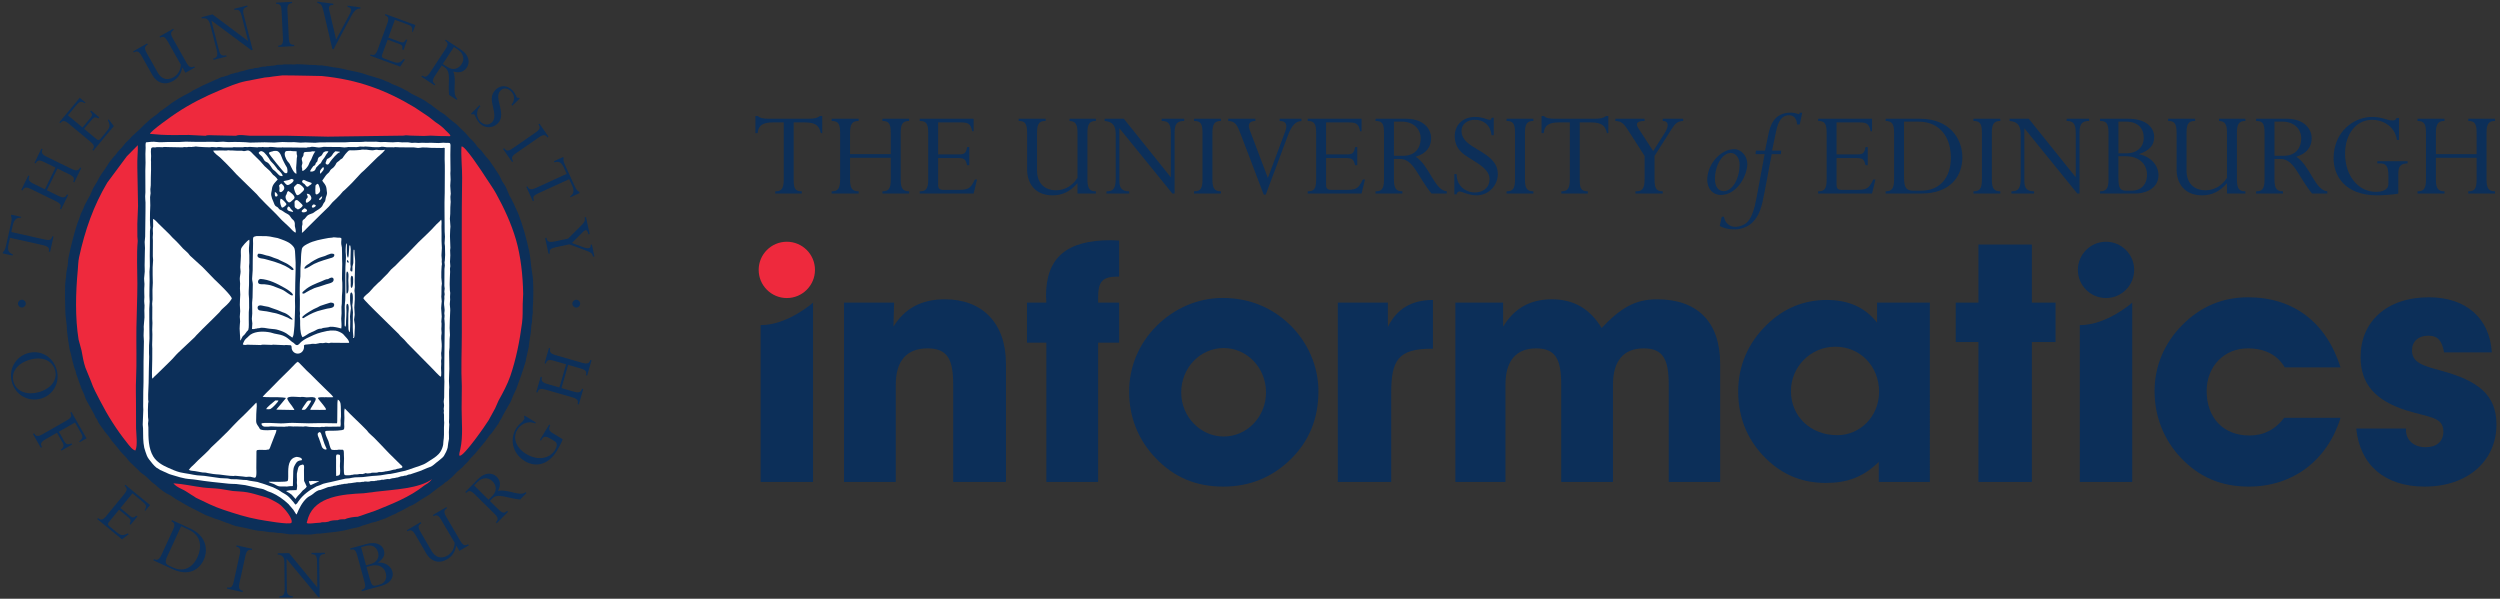 <?xml version="1.0" encoding="UTF-8" standalone="no"?>
<svg
   xmlns:dc="http://purl.org/dc/elements/1.1/"
   xmlns:cc="http://creativecommons.org/ns#"
   xmlns:rdf="http://www.w3.org/1999/02/22-rdf-syntax-ns#"
   xmlns:svg="http://www.w3.org/2000/svg"
   xmlns="http://www.w3.org/2000/svg"
   xmlns:sodipodi="http://sodipodi.sourceforge.net/DTD/sodipodi-0.dtd"
   xmlns:inkscape="http://www.inkscape.org/namespaces/inkscape"
   version="1.1"
   id="svg2"
   xml:space="preserve"
   width="952"
   height="228"
   viewBox="0 0 952 228"
   sodipodi:docname="InformaticsUni_CMYK.eps"><rect x="0" y="0" width="952" height="228" fill="#333333" stroke="none"/><defs
     id="defs6" /><sodipodi:namedview
     pagecolor="#ffffff"
     bordercolor="#666666"
     borderopacity="1"
     objecttolerance="10"
     gridtolerance="10"
     guidetolerance="10"
     inkscape:pageopacity="0"
     inkscape:pageshadow="2"
     inkscape:window-width="640"
     inkscape:window-height="480"
     id="namedview4" /><g
     id="g10"
     inkscape:groupmode="layer"
     inkscape:label="ink_ext_XXXXXX"
     transform="matrix(1.333,0,0,-1.333,0,228)"><g
       id="g12"
       transform="scale(0.1)"><path
         d="m 127.18,1026.31 c 14.89,-3.31 19.582,-1.42 21.992,9.15 l 3.656,-0.81 -9.777,-43.81 -3.653,0.82 c 1.954,8.86 0.512,14.61 -16.558,18.41 l -94.27,21.06 -3.969,-17.87 c -3.731,-16.588 -0.68,-25.229 12.02,-29.229 l -0.801,-3.66 -28.25,6.359 0.809,3.61 c 1.902,1.441 3.422,3.148 4.941,5.949 1.281,2.691 2.539,6.471 3.731,11.651 l 14.461,64.7 c 2.43,10.76 2.258,16 -0.102,20.63 l 0.852,3.91 28.277,-6.32 -0.559,-2.37 c -10.871,-0.1 -19.152,-2.55 -23.531,-22.17 l -4.188,-18.74 94.918,-21.27"
         style="fill:#0c2f59;fill-opacity:1;fill-rule:nonzero;stroke:none"
         id="path14" /><path
         d="m 133.871,1166.92 32.981,-16.1 c 13.687,-6.7 19.738,-5.44 24.5,4.28 l 3.359,-1.64 -20.09,-41.11 -3.351,1.64 c 4.261,8.75 3.32,14.37 -11.809,21.73 l -70.922,34.58 c -13.52,6.59 -19.398,6.07 -24.367,-4.1 l -3.422,1.7 20.102,41.13 3.359,-1.69 c -4.359,-8.92 -2.781,-14.84 11.719,-21.93 l 32.351,-15.77 30.27,61.98 -32.403,15.8 c -13.867,6.79 -19.5,5.87 -24.257,-3.92 l -3.403,1.68 19.871,40.7 3.352,-1.64 C 116.98,1274.48 120,1269.1 133.52,1262.5 l 70.96,-34.58 c 13.469,-6.58 19.622,-5.66 24.36,4.08 l 3.32,-1.67 -19.851,-40.66 -3.34,1.64 c 4.359,8.9 3.23,14.16 -11.891,21.52 l -32.969,16.07 -30.238,-61.98"
         style="fill:#0c2f59;fill-opacity:1;fill-rule:nonzero;stroke:none"
         id="path16" /><path
         d="m 283.602,1375.21 -2.372,-2.91 c -10.039,4.86 -12.332,4.2 -20.71,-5.81 l -20.059,-24.12 34.801,-29.03 c 4.777,-3.95 8.078,-3.81 12.617,1.6 l 14.121,17 c 11.871,14.28 14.172,18.41 6.238,34.78 l 2.391,2.92 14.531,-19.55 -58.469,-70.13 -2.871,2.34 c 6.379,7.67 6.789,13.08 -6.121,23.83 l -60.808,50.66 c -12.02,9.98 -17.692,10.12 -24.61,1.83 l -2.929,2.41 58.468,70.09 16.321,-13.55 -1.59,-1.87 c -12.531,6.68 -16.199,3.99 -25.11,-6.68 L 194.07,1381 l 41.621,-34.68 22.629,27.16 c 5.532,6.64 6.461,10.21 -0.691,18.49 l 2.383,2.88 23.59,-19.64"
         style="fill:#0c2f59;fill-opacity:1;fill-rule:nonzero;stroke:none"
         id="path18" /><path
         d="m 520.922,1517.88 c -3.652,-18.27 -11.973,-30.58 -26.594,-38.8 -26.808,-15.08 -48.238,-2.32 -58.937,16.78 l -30.61,54.29 c -8.269,14.66 -13.722,15.4 -22.359,10.47 l -1.844,3.28 39.832,22.51 1.86,-3.31 c -9.04,-5.11 -10.879,-10.41 -2.942,-24.49 l 31.473,-55.84 c 9.558,-16.96 25.789,-23.8 44.5,-13.28 12.719,7.2 20.289,19.84 21.301,36.14 l -37.454,66.43 c -7.168,12.68 -12.578,15.48 -21.66,10.88 l -1.789,3.29 38.903,21.93 1.839,-3.3 c -9.261,-5.2 -10.16,-11.26 -2.632,-24.57 l 38.691,-68.72 c 8.148,-14.46 13.941,-15.28 22.441,-10.51 l 1.797,-3.28 -27.117,-15.28 -8.699,15.38"
         style="fill:#0c2f59;fill-opacity:1;fill-rule:nonzero;stroke:none"
         id="path20" /><path
         d="m 721.75,1567.98 -3.629,-0.91 -113.859,84.47 -0.41,-0.06 22.058,-86.15 c 3.168,-12.39 9.238,-15.66 20.41,-12.81 l 0.891,-3.62 -37.242,-9.51 -0.981,3.6 c 10.364,2.65 14.461,7.14 9.871,24.89 l -18.371,71.77 c -3.468,13.69 -9.117,20.48 -24.027,18.04 l -0.91,3.65 31.469,8.02 101.199,-75.85 0.359,0.1 -18.379,71.73 c -4.121,16.04 -9.429,18.99 -20.14,16.3 l -0.918,3.65 37.07,9.42 0.918,-3.57 c -12,-3.09 -14.609,-9 -10.949,-23.34 l 25.57,-99.82"
         style="fill:#0c2f59;fill-opacity:1;fill-rule:nonzero;stroke:none"
         id="path22" /><path
         d="m 825.059,1601.78 c 0.722,-15.45 4.742,-19.89 15.351,-19.38 l 0.168,-3.77 -45.476,-2.27 -0.192,3.76 c 10.36,0.54 14.129,4.72 13.379,20.82 l -3.937,78.82 c -0.84,15.9 -4.582,19.89 -15.372,19.37 l -0.199,3.78 45.52,2.25 0.168,-3.75 c -10.598,-0.53 -14.141,-5.58 -13.328,-20.82 l 3.918,-78.81"
         style="fill:#0c2f59;fill-opacity:1;fill-rule:nonzero;stroke:none"
         id="path24" /><path
         d="m 952.988,1570.01 -3.476,0.44 -25.242,107.09 c -3.899,16.09 -6.141,22.45 -17.942,24.46 l 0.5,3.7 45.57,-6.05 -0.507,-3.69 c -8.981,1.14 -13.993,-3.07 -11.582,-13.46 l 19.91,-85.12 39.562,74.34 c 5.339,10.24 4.289,17.24 -7.09,18.78 l 0.489,3.74 36.57,-4.9 -0.53,-3.92 c -9.42,1.28 -17.35,-5.03 -26,-21.29 l -50.232,-94.12"
         style="fill:#0c2f59;fill-opacity:1;fill-rule:nonzero;stroke:none"
         id="path26" /><path
         d="m 1152.8,1567.56 -3.56,1.29 c 1.24,11.09 -0.14,13.04 -12.38,17.48 l -29.5,10.79 -15.58,-42.55 c -2.13,-5.83 -0.89,-8.85 5.77,-11.32 l 20.8,-7.58 c 17.39,-6.35 22.07,-7.12 34.85,5.87 l 3.48,-1.31 -13.53,-20.22 -85.73,31.35 1.33,3.55 c 9.33,-3.39 14.51,-2.02 20.28,13.76 l 27.22,74.28 c 5.42,14.76 3.59,20.1 -6.57,23.83 l 1.25,3.56 85.78,-31.38 -7.31,-19.91 -2.29,0.82 c 2.1,14.08 -1.69,16.63 -14.75,21.39 l -34.27,12.56 -18.62,-50.91 33.24,-12.11 c 8.1,-2.97 11.73,-2.64 17.11,6.91 l 3.54,-1.26 -10.56,-28.89"
         style="fill:#0c2f59;fill-opacity:1;fill-rule:nonzero;stroke:none"
         id="path28" /><path
         d="m 1261.94,1523.32 8.48,-5.61 c 19.38,-12.78 8.48,-41.35 12.43,-78.37 l 21.59,-14.23 2.09,3.14 c -16.68,12.84 -0.37,52.15 -11.7,77.87 18.55,-5.59 31.2,0.05 38.91,11.66 9.21,14.04 6.79,35.27 -17.05,50.91 l -43.35,28.61 -2.02,-3.11 c 8.44,-5.58 10.27,-10.51 1.12,-24.38 l -43.64,-66.25 c -9.36,-14.21 -14.92,-14.29 -23.05,-8.89 l -2.1,-3.15 38.04,-25.07 2.05,3.14 c -8.66,5.77 -9.4,11.81 -0.91,24.73 z m 34.73,52.77 11.1,-7.31 c 16.26,-10.69 20.17,-27.59 10.95,-41.59 -8.05,-12.21 -23.05,-19.76 -40.93,-7.95 l -12.93,8.51 31.81,48.34"
         style="fill:#0c2f59;fill-opacity:1;fill-rule:nonzero;stroke:none"
         id="path30" /><path
         d="m 1463.67,1408.49 -2.63,2.68 c 11.99,14.6 7.87,29.18 -1.13,38.29 -9.29,9.45 -21.18,11.14 -29.55,2.88 -16.65,-16.42 1.61,-43.78 1.38,-69.41 -0.11,-12.51 -4.22,-19.64 -10.23,-25.55 -14.16,-13.98 -37.01,-13.78 -50.95,0.38 -9.49,9.63 -12.63,22.33 -15.58,25.29 -1.52,1.6 -3.77,1.6 -6.85,0.06 l -2.67,2.66 24.39,24.06 2.66,-2.65 c -16.51,-16.63 -8.55,-35.77 -0.79,-43.65 10.74,-10.84 24.1,-11.89 33.88,-2.26 15.62,15.31 -1.01,46.73 -0.91,66.76 0.09,10.92 4.24,19.31 11.32,26.32 13.88,13.65 33.11,13 47.54,-1.59 9.43,-9.61 10.48,-17.64 13.88,-21.12 1.38,-1.37 2.05,-1.37 4.89,0.14 l 2.44,-2.52 -21.09,-20.77"
         style="fill:#0c2f59;fill-opacity:1;fill-rule:nonzero;stroke:none"
         id="path32" /><path
         d="m 1474.39,1272.97 c -12.73,-8.83 -14.38,-14.53 -8.3,-23.27 l -3.13,-2.15 -25.94,37.45 3.1,2.13 c 5.92,-8.52 11.44,-9.54 24.68,-0.35 l 64.92,44.95 c 13.08,9.06 14.5,14.37 8.37,23.3 l 3.02,2.09 25.97,-37.4 -3.07,-2.15 c -6.09,8.74 -12.21,9.04 -24.73,0.37 l -64.89,-44.97"
         style="fill:#0c2f59;fill-opacity:1;fill-rule:nonzero;stroke:none"
         id="path34" /><path
         d="m 1537.46,1158.07 c -13.83,-6.36 -16.47,-10.72 -11.96,-20.59 l -3.38,-1.54 -18.74,40.75 3.42,1.58 c 3.81,-8.27 8.39,-11.99 24.27,-4.72 l 87.82,40.29 -7.63,16.69 c -7.06,15.48 -14.73,20.45 -27.25,15.96 l -1.57,3.38 26.32,12.08 1.57,-3.37 c -0.67,-2.27 -0.85,-4.55 -0.36,-7.74 0.63,-2.9 1.87,-6.68 4.01,-11.53 l 27.69,-60.3 c 4.59,-10.04 7.92,-14.12 12.59,-16.34 l 1.69,-3.6 -26.35,-12.1 -1.03,2.24 c 8.63,6.65 13.74,13.6 5.33,31.9 l -7.99,17.45 -88.45,-40.49"
         style="fill:#0c2f59;fill-opacity:1;fill-rule:nonzero;stroke:none"
         id="path36" /><path
         d="m 1587.44,1004.06 c -14.94,-3.21 -19.1,-7.251 -16.78,-17.83 l -3.69,-0.789 -9.67,45.159 3.69,0.79 c 2.01,-9.53 5.16,-14.71 22.91,-10.89 l 38.86,8.29 35.46,35.21 c 11.77,11.52 13.82,15.8 12.19,25.63 l 3.63,0.77 10.38,-48.42 -3.67,-0.76 c -2.96,13.65 -8,14.12 -14.49,7.54 l -32.43,-32.51 35.38,-13.02 c 11.01,-3.968 20.2,-2.45 17.96,7.9 l 3.67,0.85 7.29,-33.968 -3.67,-0.813 c -2.69,9.36 -5.99,12.09 -18.3,16.692 l -49.84,18.499 -38.88,-8.33"
         style="fill:#0c2f59;fill-opacity:1;fill-rule:nonzero;stroke:none"
         id="path38" /><path
         d="M 79.781,701.531 C 43.66,691.148 23.602,654.52 34.078,618.18 44.512,581.891 81,561.301 117.16,571.738 c 35.418,10.192 55.09,46.633 44.699,82.723 -10.699,37.168 -45.961,57.461 -82.078,47.07 z m 5.188,-18.793 c 35.261,10.172 64.082,-1.34 72.301,-30.027 7.218,-25.031 -8.34,-51.602 -46.579,-62.602 -29.531,-8.488 -63.211,-0.988 -72,29.661 -7.883,27.371 10.777,52.789 46.277,62.968"
         style="fill:#0c2f59;fill-opacity:1;fill-rule:nonzero;stroke:none"
         id="path40" /><path
         d="M 130.262,455.609 C 116.789,447.93 114.66,442.371 119.891,433.148 l -3.25,-1.91 -22.59,39.551 3.277,1.91 c 5.274,-9.23 10.981,-10.328 24.613,-2.508 l 68.528,39.079 c 13.832,7.878 15.601,13.218 10.371,22.48 l 3.25,1.859 43.07,-75.449 -19.64,-11.172 -1.399,2.461 c 11.949,10.36 10.867,14.102 4.051,26 l -16.024,28.02 -46.07,-26.289 16.313,-28.602 c 4.699,-8.277 10.687,-8.898 20.089,-4.828 l 1.739,-3.078 -30.899,-17.633 -1.742,3.02 c 7.633,4.921 10.063,11.382 5.684,19.07 l -16.571,29.031 -32.429,-18.551"
         style="fill:#0c2f59;fill-opacity:1;fill-rule:nonzero;stroke:none"
         id="path42" /><path
         d="m 373.172,211.352 -2.922,2.367 c 4.828,10.09 4.16,12.371 -5.961,20.59 l -24.238,20 -28.801,-35.098 c -3.871,-4.77 -3.719,-8.07 1.77,-12.563 l 17.058,-14.027 c 14.371,-11.73 18.551,-14.031 34.852,-5.949 l 2.941,-2.391 -19.473,-14.633 -70.589,57.911 2.363,2.89 c 7.707,-6.289 13.078,-6.719 23.726,6.301 l 50.204,61.172 c 9.918,12.129 10.007,17.797 1.628,24.637 l 2.411,2.91 70.558,-57.867 -13.449,-16.454 -1.898,1.551 c 6.636,12.61 3.91,16.231 -6.84,25.082 l -28.203,23.16 -34.348,-41.902 27.309,-22.469 c 6.699,-5.41 10.23,-6.332 18.449,0.91 l 2.972,-2.402 -19.519,-23.726"
         style="fill:#0c2f59;fill-opacity:1;fill-rule:nonzero;stroke:none"
         id="path44" /><path
         d="m 461.262,125.379 c -6.563,-14.277 -12.242,-16.539 -21.5,-12.27 l -1.582,-3.418 54.648,-25.16 c 45.16,-20.832 75.762,-2.57 89.043,26.321 13.828,29.929 6.508,69.07 -37.441,89.339 l -53.211,24.559 -1.559,-3.488 c 9.621,-4.403 11.02,-10.41 4.621,-24.242 z m 56.218,81.883 21.891,-10.121 c 36.34,-16.711 37.43,-50.789 24.77,-78.352 -14.45,-31.328 -40.563,-43.051 -69.11,-29.969 l -11.82,5.488 c -10.66,4.891 -13.082,10.121 -4.859,28.05 l 39.128,84.903"
         style="fill:#0c2f59;fill-opacity:1;fill-rule:nonzero;stroke:none"
         id="path46" /><path
         d="m 684.121,45.441 c -3.351,-15.09 -0.672,-20.5 9.719,-22.781 L 693,19 l -44.441,9.809 0.781,3.68 c 10.14,-2.25 14.89,0.781 18.379,16.531 l 16.972,77.082 c 3.411,15.578 0.86,20.398 -9.73,22.757 l 0.84,3.68 44.429,-9.82 -0.8,-3.668 c -10.36,2.238 -15.071,-1.641 -18.36,-16.531 L 684.121,45.441"
         style="fill:#0c2f59;fill-opacity:1;fill-rule:nonzero;stroke:none"
         id="path48" /><path
         d="m 913.191,4.52 h -3.722 L 818.941,113.66 818.48,113.609 819.488,24.711 C 819.621,11.969 824.719,7.352 836.27,7.48 l 0.019,-3.801 -38.461,-0.32 -0.039,3.68 c 10.609,0.109 15.66,3.492 15.449,21.91 l -0.828,74.02 c -0.14,14.16 -3.969,22.031 -19.058,23.242 l -0.043,3.769 32.531,0.329 80.211,-97.778 0.429,0.117 -0.82,73.981 c -0.191,16.621 -4.629,20.742 -15.699,20.621 l -0.07,3.781 38.281,0.438 0.039,-3.758 c -12.402,-0.16 -16.32,-5.32 -16.152,-20.121 L 913.191,4.52"
         style="fill:#0c2f59;fill-opacity:1;fill-rule:nonzero;stroke:none"
         id="path50" /><path
         d="m 1047.04,90.719 11.5,3.133 c 21.53,5.938 38.53,-2.453 43.45,-20.391 4.93,-17.891 -4.52,-29.402 -16.87,-32.789 l -10.05,-2.82 c -9.56,-2.633 -13.64,0.648 -18.19,17.078 z m -5.79,-42.457 c 4.16,-14.883 1.76,-20.391 -8.51,-23.133 l 0.98,-3.699 56.29,15.531 c 23.05,6.309 36.06,22.309 30.99,40.641 -4.53,16.418 -21.12,26.929 -40.96,25.628 l -0.12,0.411 c 15.34,10.14 20.61,21 16.88,34.48 -4.27,15.527 -21.18,26.258 -50.62,18.16 l -46.04,-12.691 1.02,-3.602 c 10.17,2.801 14.88,0 19.18,-15.617 z m 4.49,47.098 -14.24,51.832 12.14,3.321 c 19.81,5.457 32.21,-2.793 36.43,-18.172 4.22,-15.36 -3.85,-28.551 -21.76,-33.469 l -12.57,-3.512"
         style="fill:#0c2f59;fill-opacity:1;fill-rule:nonzero;stroke:none"
         id="path52" /><path
         d="m 1303.33,151.988 c -3.36,-18.359 -11.51,-30.789 -25.99,-39.218 -26.53,-15.501 -48.15,-3.032 -59.22,15.82 l -31.41,53.898 c -8.45,14.492 -13.96,15.063 -22.56,10.133 l -1.86,3.168 39.5,23.133 1.89,-3.25 c -8.94,-5.231 -10.73,-10.672 -2.56,-24.551 l 32.31,-55.391 c 9.83,-16.769 26.17,-23.359 44.67,-12.55 12.61,7.39 20.03,20.129 20.75,36.441 l -38.47,65.91 c -7.31,12.559 -12.73,15.27 -21.75,10.539 l -1.9,3.231 38.54,22.48 1.9,-3.179 c -9.17,-5.391 -9.92,-11.481 -2.26,-24.633 l 39.78,-68.188 c 8.37,-14.281 14.11,-15.019 22.51,-10.14 l 1.96,-3.219 -26.95,-15.723 -8.88,15.289"
         style="fill:#0c2f59;fill-opacity:1;fill-rule:nonzero;stroke:none"
         id="path54" /><path
         d="m 1399.45,279.238 7.12,7.25 c 16.34,16.5 42.2,0.274 79.3,-3.058 l 18.15,18.41 -2.68,2.648 c -15.84,-13.847 -51.13,9.821 -78.63,3.653 9.11,17.14 6.01,30.718 -3.9,40.468 -11.94,11.84 -33.27,13.563 -53.3,-6.718 l -36.4,-37.032 2.64,-2.597 c 7.14,7.187 12.32,8.019 24.09,-3.59 l 56.53,-55.774 c 12.13,-11.949 11.05,-17.367 4.17,-24.367 l 2.7,-2.652 32.02,32.48 -2.71,2.61 c -7.24,-7.367 -13.41,-6.93 -24.38,3.972 z m -44.99,44.403 9.3,9.461 c 13.62,13.839 31.01,14.437 42.95,2.628 10.39,-10.261 14.88,-26.449 -0.17,-41.718 l -10.88,-11.032 -41.2,40.661"
         style="fill:#0c2f59;fill-opacity:1;fill-rule:nonzero;stroke:none"
         id="path56" /><path
         d="m 1607.52,455.609 c -1.97,-7.121 -12.76,-26.961 -15.75,-31.847 -28.94,-47.59 -67.32,-45.992 -92.26,-30.782 -38.32,23.309 -42.13,65.52 -25.97,92.122 9.38,15.308 18.06,18.07 23.09,26.418 2.05,3.351 2.05,5.402 0.08,8.21 l 2.04,3.411 31.94,-19.481 -1.86,-3.019 c -22.31,9.75 -42.14,-3.289 -51.1,-18.032 -13.56,-22.289 -4.37,-50.937 25.29,-68.961 31.75,-19.347 66.64,-14.718 82.25,10.922 4.71,7.782 9.18,19.282 -0.45,25.149 l -11.72,7.14 c -13.19,8.012 -19.81,7.922 -25.18,-0.98 l -2.54,-4.141 -3.21,1.934 26.71,43.848 3.2,-1.961 c -6.42,-10.61 -3.07,-16.5 6.4,-22.258 l 29.04,-17.692"
         style="fill:#0c2f59;fill-opacity:1;fill-rule:nonzero;stroke:none"
         id="path58" /><path
         d="m 1603.99,601.781 35.22,-10.191 c 14.69,-4.238 20.39,-1.942 23.38,8.441 l 3.62,-1 -12.66,-43.972 -3.65,1.031 c 2.72,9.308 0.82,14.691 -15.32,19.371 l -75.86,21.898 c -14.39,4.153 -20.14,2.59 -23.27,-8.238 l -3.63,1.02 12.7,43.937 3.62,-0.976 c -2.82,-9.563 -0.25,-15.082 15.28,-19.622 l 34.62,-9.992 19.14,66.282 -34.65,9.98 c -14.9,4.301 -20.28,2.391 -23.26,-8 l -3.59,1.012 12.55,43.547 3.6,-1.02 c -3,-10.41 0.92,-15.238 15.34,-19.398 l 75.87,-21.852 c 14.44,-4.18 20.29,-2.199 23.31,8.211 l 3.58,-1.02 -12.58,-43.539 -3.61,0.989 c 2.78,9.621 0.77,14.531 -15.37,19.14 l -35.25,10.25 -19.13,-66.289"
         style="fill:#0c2f59;fill-opacity:1;fill-rule:nonzero;stroke:none"
         id="path60" /><path
         d="m 73.648,843.02 c -0.039,-6.161 -5.07,-11.122 -11.238,-11.059 -6.141,0 -11.102,5.019 -11.059,11.219 0.047,6.148 5.078,11.09 11.207,11.039 6.172,-0.02 11.133,-5.047 11.09,-11.199"
         style="fill:#0c2f59;fill-opacity:1;fill-rule:nonzero;stroke:none"
         id="path62" /><path
         d="m 1657.36,842.801 c -0.07,-6.172 -5.05,-11.141 -11.24,-11.102 -6.19,0.09 -11.12,5.031 -11.08,11.242 0.01,6.161 5.06,11.149 11.21,11.11 6.14,-0.063 11.11,-5.039 11.11,-11.25"
         style="fill:#0c2f59;fill-opacity:1;fill-rule:nonzero;stroke:none"
         id="path64" /><path
         d="m 1179.08,268 c 8.93,4.59 17.12,10.84 25.67,16.16 7.29,4.43 14.6,8.899 21.89,13.352 6.56,4.886 12.52,10.449 19.27,15.09 7.02,5.089 14.03,10.16 21.04,15.296 1.48,1.411 2.9,2.801 4.38,4.243 1.65,0.859 3.31,1.781 4.95,2.769 5.98,4.551 12.06,9.918 17.62,15.149 4.53,4.16 7.91,8.902 12.55,13.089 4.68,4.262 9.87,8.102 14.66,12.352 2.02,1.852 3.07,3.852 4.86,5.641 3.87,3.718 7.87,7.371 11.43,11.437 2.39,3.031 4.89,5.973 7.35,8.973 8.74,8.398 16.66,17.629 23.96,27 5.95,7.097 11.87,14.23 17.81,21.289 3.9,5.469 7.88,11.058 11.73,16.539 2,2.211 4.1,4.391 6.2,6.621 6.31,8.859 12.7,17.73 19.09,26.66 1.89,3.059 2.97,6.199 4.74,9.32 1.45,2.04 2.84,4.141 4.25,6.09 1.22,2.621 2.39,5.149 3.63,7.77 4.3,7.371 8.4,14.738 12.39,22.199 3.37,5.723 6.73,11.481 10.06,17.231 2.8,5.832 4.57,11.902 7.14,17.781 2.95,6.109 5.82,12.258 8.72,18.371 9.78,26.379 19.47,52.828 27.32,80.098 0.57,3.199 1.12,6.511 1.71,9.699 2.13,9.98 4.86,20.301 6.84,30.461 0.6,5.269 1.21,10.492 1.8,15.75 1.42,8.519 3.17,17.73 4.32,26.379 0.56,6.972 1.09,14 1.62,21.031 0.55,2.68 1.03,5.422 1.65,8.18 0.25,5.859 0.62,11.679 0.92,17.57 0.34,2.949 1.23,5.621 1.42,8.711 -0.07,4.129 -0.13,8.238 -0.19,12.308 1.79,26.391 2.29,55.153 0.82,81.352 -0.76,13.668 -3.95,27.109 -5.34,40.41 -1.56,14.109 -2.61,28.098 -5.46,41.508 -7.81,36.991 -18.03,73.321 -31.09,107.801 -1.84,4.9 -4.72,9.48 -6.78,14.38 -4.22,10.26 -8.99,19.77 -13.97,29.59 -1.65,2.8 -3.24,5.56 -4.88,8.36 -4.04,8.6 -6.84,17.81 -11.37,26.17 -2.8,5.13 -6.08,9.52 -9.33,14.43 -2.51,5.35 -5,10.66 -7.52,16.03 -9.37,14.53 -19.07,28.79 -28.8,43.04 -3.68,4.29 -7.35,8.55 -11.08,12.79 -4.06,5.32 -8.16,10.62 -12.22,15.93 -3.91,3.93 -8.26,7.21 -11.73,11.57 -1.98,2.54 -3.18,5.25 -5.27,7.78 -3.03,3.32 -6.08,6.68 -9.19,10.05 -1.82,1.67 -3.67,3.37 -5.48,5.04 -4.72,5.3 -9.04,10.72 -13.86,15.94 -4.27,3.96 -8.46,7.96 -12.64,11.88 -4.1,4.11 -8.14,8.23 -12.25,12.37 -5.59,4.35 -11.22,8.72 -16.88,13.08 -5.75,5.08 -11.61,10.13 -17.43,15.2 -3.85,2.92 -7.99,4.94 -11.98,7.51 -4.92,3.61 -9.94,7.25 -14.92,10.85 -3.78,2.67 -6.95,5.6 -10.62,8.57 -2.69,1.6 -5.37,3.29 -8.06,4.94 -3.62,2.53 -7.24,5.14 -10.9,7.68 -11.96,7.32 -24.73,12.89 -37.18,19.28 -4.48,2.84 -8.99,5.67 -13.51,8.52 -7.79,3.91 -15.59,7.92 -23.37,11.79 -6.36,3.07 -13.02,5.27 -19.56,7.86 -3.19,1.75 -6.44,3.53 -9.58,5.32 -2.49,0.87 -5.01,1.73 -7.43,2.6 -3.93,1.75 -7.84,3.5 -11.76,5.26 -12.29,4.43 -25.13,7.66 -37.86,11.5 -5.97,1.87 -12.22,4.31 -18.27,6.06 -13.28,3.88 -26.45,5.95 -40.2,9 -8.782,1.98 -17.961,4.56 -26.942,6.04 -5.847,0.83 -11.699,1.57 -17.449,2.39 -9.648,1.99 -20.437,3.75 -30.539,4.99 -3.859,0.06 -7.738,0.16 -11.68,0.28 -2.66,0.38 -5.41,0.76 -8.14,1.08 -5.27,0.09 -10.508,0.2 -15.828,0.27 -11.852,0.82 -24.383,1.8 -36.852,1.91 -4.84,-1.45 -11.59,-0.6 -16.949,-0.53 -6.481,0 -12.903,-0.07 -19.321,-0.07 -1.789,-0.29 -3.531,-0.56 -5.261,-0.85 -4.52,-0.09 -8.969,-0.21 -13.457,-0.3 -2.364,-0.61 -4.723,-1.18 -7.121,-1.73 -2.289,-0.3 -4.653,-0.56 -6.969,-0.89 -2.231,0 -4.524,0.21 -6.453,-0.52 -1.309,-0.2 -2.68,-0.4 -4.047,-0.56 -2.852,0 -5.922,0.08 -8.211,-1.13 -6.262,0.04 -15.652,-0.78 -20.5,-3.38 -1.34,-0.16 -2.723,-0.36 -4.082,-0.58 -3.988,0.04 -9.25,-0.5 -12.32,-2.27 -10.309,0.04 -18.887,-4.34 -28.25,-6.55 -4.969,-1.15 -10.887,-1.74 -15.188,-4.33 -4.051,0 -8.43,-0.98 -11.652,-2.83 -6.559,0 -12.207,-3.73 -17.77,-5.9 -3.289,-1.28 -7.379,-1.36 -10.371,-3.29 -6.5,0 -12.258,-3.77 -17.637,-6.2 -3.711,-1.58 -7.441,-3.13 -11.171,-4.68 -20.11,-8.47 -39.719,-18.1 -59.032,-28.14 -3.25,-2.06 -6.539,-4.15 -9.808,-6.22 -23.11,-11.72 -45.95,-24.61 -66.43,-41.27 -6.09,-4.33 -12.102,-8.63 -18.16,-12.92 -3.141,-2.83 -6.34,-5.72 -9.469,-8.54 -5.871,-4.32 -12.043,-8.02 -17.672,-12.81 -11.66,-9.85 -22.64,-20.87 -33.429,-31.56 -6.579,-5.97 -13.282,-12.01 -19.95,-18.07 -2.289,-2.59 -4.531,-5.21 -6.781,-7.81 -3.019,-2.83 -6.059,-5.65 -9.059,-8.48 -4.781,-4.82 -8.109,-10.66 -12.71,-15.43 -4.032,-4.07 -8.02,-7.87 -11.598,-12.33 -1.66,-2.27 -3.383,-4.52 -4.981,-6.76 -7.019,-7.88 -13.82,-15.6 -19.863,-24.05 -4.129,-6.43 -8.277,-12.89 -12.418,-19.35 -5.949,-7.64 -12.66,-17.58 -17.262,-25.96 -1.378,-2.76 -2.769,-5.48 -4.058,-8.22 -4.039,-6.72 -8.039,-13.37 -12.07,-20.03 -3.508,-6.97 -5.84,-14.36 -9.348,-21.34 -1.641,-2.73 -3.25,-5.41 -4.844,-8.07 -3.406,-6.32 -6.258,-12.58 -9.84,-18.83 -1.66,-4.09 -3.34,-8.07 -5,-12.14 -2,-4.16 -3.976,-8.3 -5.968,-12.5 -1.598,-4.73 -3.239,-9.51 -4.899,-14.29 -1.949,-5.1 -3.93,-10.28 -5.91,-15.42 -9.922,-32.06 -18.191,-64.22 -25.063,-98.189 -0.546,-6.41 -1.117,-12.75 -1.687,-19.222 -0.891,-7.348 -3.43,-15.418 -4.063,-22.778 -0.437,-5.73 -0.226,-12.222 -1.839,-17.519 -0.418,-4.57 -0.868,-9.043 -1.258,-13.453 -1.039,-27.508 -0.281,-53.61 0.41,-80.188 0.359,-12.781 2.879,-25.601 3.969,-38.07 0.332,-5.449 0.601,-10.91 0.808,-16.383 1.813,-17.09 4.692,-34.476 7.371,-51.519 1.27,-4.309 2.43,-8.649 3.629,-12.989 2.864,-13.398 5.864,-26.39 9.75,-39.289 1.153,-2.91 2.301,-5.82 3.383,-8.769 0.719,-3.051 1.508,-6.121 2.231,-9.203 5.058,-14.231 10.136,-28.489 15.16,-42.688 2.508,-5.301 5.058,-10.75 7.5,-16.082 1.476,-3.57 2.16,-7.519 3.699,-11 3.867,-9.109 9.519,-17.258 14.109,-26.07 3.668,-7.141 8,-13.969 11.621,-21.188 1,-2.531 2.09,-5.109 3.11,-7.722 1.25,-1.571 2.488,-3.09 3.789,-4.59 1.359,-3.039 2.699,-5.969 4.109,-8.989 3.422,-6 7.563,-11.761 11.879,-17.281 2.563,-3.269 4.672,-6.937 7.262,-10.23 3.539,-4.449 7.519,-8.52 10.808,-13.078 2.512,-3.77 5.043,-7.512 7.622,-11.2 4.761,-5.75 9.539,-11.472 14.378,-17.152 3.961,-4.949 7.93,-10.039 11.872,-15.039 4.98,-5.219 9.941,-10.371 14.89,-15.551 4.07,-4.699 7.59,-10.301 12.262,-14.621 6.687,-6.109 13.289,-12.348 19.457,-18.578 3.293,-3.359 6.609,-6.68 9.851,-10.012 5.45,-4.679 11.75,-8.058 16.969,-13 5,-4.859 10.039,-9.75 15.129,-14.617 3.692,-2.84 7.383,-5.652 11.012,-8.441 4.539,-3.871 8.371,-8.371 13.25,-11.809 5.91,-4.012 11.41,-8.652 17.519,-12.199 4.09,-2.352 8.45,-3.594 12.352,-6.152 4.559,-3.231 9.078,-6.43 13.629,-9.68 4.469,-2.918 9.59,-5.211 14.191,-7.988 17.219,-10.633 34.649,-19.743 52.821,-28.411 7.949,-3.8 15.457,-8.73 24,-11.66 7.867,-3.019 15.648,-6.031 23.5,-9.101 2.82,-0.782 5.687,-1.602 8.546,-2.391 7.68,-2.949 15.321,-5.859 22.993,-8.891 2.058,-0.589 4.121,-1.199 6.199,-1.808 6.59,-2.59 13.18,-5.66 20.09,-7.531 8.332,-1.637 16.699,-3.207 24.992,-4.829 12.43,-2.628 25.457,-6.48 38.156,-8.371 4.613,-0.429 9.242,-0.879 13.902,-1.179 6.192,-0.77 12.391,-2.25 18.77,-2.801 4.871,-0.258 9.699,-0.66 14.539,-0.981 3.191,-0.488 6.289,-0.929 9.43,-1.41 3.32,-0.117 6.633,-0.207 9.941,-0.367 7.641,-1.109 15.168,-2.301 22.82,-3.402 3.891,-0.219 7.809,-0.379 11.7,-0.528 2.308,0.258 4.672,0.559 7.031,0.778 6.961,-0.02 15.238,-0.778 22.238,-1.117 4.41,-0.09 8.563,0.226 12.852,0 8.75,-0.493 17.07,1.277 25.219,2.468 3.679,0.192 7.339,0.239 11.07,0.418 4.961,0.621 10.301,1.442 15.23,1.852 18.121,1.629 35.692,3.699 53.231,7.148 5.898,1.571 11.769,3.051 17.689,4.672 7.35,1.469 14.76,3.02 22.09,4.551 3.86,1.039 7.25,2.937 10.89,4.41 6.03,1.77 12.02,3.578 18.02,5.359 2.58,0.95 5.14,1.821 7.71,2.782 4.34,1.168 8.32,1.636 12.64,2.957 8.85,3.062 17.7,6.203 26.58,9.332 5.25,2.527 10.55,4.961 15.8,7.461 5.16,1.937 10.28,4.316 15.17,6.617 1.42,0.832 2.82,1.762 4.21,2.562 5.33,2.52 10.9,5.028 16.06,7.707 6.04,3.442 12.07,6.84 18.08,10.282 3.07,1.558 6.54,2.492 9.59,4.07"
         style="fill:#0c2f59;fill-opacity:1;fill-rule:nonzero;stroke:none"
         id="path66" /><path
         d="m 847.371,240.77 c -0.191,0 -0.391,0 -0.59,0 0,0.218 0,0.359 0,0.628 -0.929,0 -1.371,1.102 -1.851,1.731 -2.27,3.59 -4.52,7.23 -6.801,10.883 -4.738,5.457 -9.539,11.039 -14.238,16.609 -14.2,13.469 -30.821,25.008 -48.25,32.57 -3.582,1.27 -7.219,2.637 -10.84,3.93 -3.992,1.738 -7.699,4.039 -11.891,5.59 -3.871,1.418 -8.058,1.898 -12.211,2.687 -4.168,0.782 -8.508,1.973 -12.859,2.922 -8.91,1.789 -17.91,4.442 -26.961,6.16 -8.75,1.032 -17.488,2.098 -26.277,3.29 -6.993,0.339 -13.711,0.199 -20.442,0.808 -31.691,3.274 -63.058,6.332 -93.691,11.262 -10.418,1.781 -20.61,1.781 -30.848,3.582 -10.152,1.828 -20.359,4.777 -29.992,7.84 -5.348,1.679 -10.84,2.957 -16.051,4.886 -5.078,2.293 -10.18,4.602 -15.258,6.883 -3.5,1.598 -7.019,3.199 -10.519,4.699 -2.403,1.59 -4.903,3.2 -7.371,4.782 -1.168,0.597 -2.352,1.258 -3.532,1.91 -8.386,6.719 -14.949,15.988 -21.398,24.129 -4.93,6.34 -7.531,13.679 -9.891,21.289 -1.089,3.769 -2.289,7.539 -3.461,11.269 -3.699,17.532 -3.32,35.832 -3.507,54.993 -0.289,3.699 -0.629,7.367 -0.942,11.148 0.473,14.199 1.379,28.629 1.672,42.68 -0.101,3.109 -0.211,6.23 -0.371,9.39 0.129,14.18 0.18,28.41 0.27,42.668 0.082,9.352 0.789,18.582 0.679,27.524 -0.39,38.308 0.332,77.148 1.141,115.84 -0.289,5.476 -0.59,10.937 -0.891,16.386 -0.09,6.063 0.602,11.813 0.602,17.512 -0.071,2.762 -0.141,5.5 -0.231,8.219 0.711,8.742 1.461,17.562 2.16,26.34 0.168,6.8 -0.41,13.441 -0.41,19.863 0.051,4.828 0.77,9.68 0.539,14.598 -0.16,4.039 -1.089,7.859 -0.988,12.332 0.207,3.668 0.449,7.41 0.609,11.136 -0.089,7.422 -0.589,15.543 -0.449,23.383 0.117,4.539 0.75,9.289 0.66,14.078 -0.132,5.211 -1.14,10.313 -1.019,15.762 0.59,6.43 1.187,12.898 1.789,19.32 0.18,6.27 -0.34,12.328 -0.34,18.16 0.109,13.118 0.66,27.258 0.738,40.93 0.082,2.77 0.219,5.469 0.301,8.139 -0.25,5.91 -0.64,11.76 -0.879,17.63 0.43,5.01 0.879,10.13 1.41,15.22 0.457,24.3 0.36,49.37 0.918,73.13 0,8.18 0,16.4 0.082,24.53 -0.23,5.79 -1.082,11.44 -0.972,17.62 0.261,3.86 0.429,7.79 0.679,11.67 0.102,20.55 -0.367,41.08 -0.25,62.04 0.051,7.55 0.68,14.38 0.641,21.66 -0.098,8.16 -0.43,17.09 -0.391,25.75 0.024,5.59 0.622,11.05 0.661,16.93 0.05,4.66 -0.86,11.23 0.652,15.2 0.027,1.19 1.418,1.01 2.418,1.12 8.41,1.15 18.98,2.28 28.012,0.85 11.129,-1.71 22.339,0.11 34,0 10.308,-0.07 20.648,-0.07 30.98,-0.07 6.258,0.33 12.488,0.64 18.738,1 11.692,-0.03 22.469,-0.79 33.93,-0.69 13.699,0.14 28.481,0.33 42.762,0.29 4.019,-0.23 8.14,-0.42 12.277,-0.6 5.774,0.33 11.66,0.6 17.563,0.93 4.859,-0.11 9.41,-1.15 14.609,-1.15 6.551,-0.03 12.48,0.55 18.66,0.4 9.649,-0.18 19.961,-0.21 29.918,-0.78 4.641,-0.41 9.301,-0.7 13.981,-1.12 13.769,0.18 28.14,0.75 41.57,0.9 9.199,-0.26 18.391,-0.48 27.531,-0.78 7.762,0.1 15.43,1.6 23.391,1.57 5.519,-0.06 11.668,-0.57 17.57,-0.59 5.289,0.05 10.508,0.17 15.789,0.2 6.012,-0.47 12.07,-0.88 18.129,-1.42 4.672,0.2 9.383,0.41 14.07,0.63 9.161,-0.33 18.313,-0.63 27.493,-1 4.308,0.37 8.597,0.67 12.847,1 24.981,0.7 48.52,0.05 73.742,0.29 5.5,0.35 10.938,0.7 16.379,0.99 11.27,0.3 23.17,-0.49 33.92,0.3 2.43,0.23 4.73,0.5 7.07,0.67 9.36,-0.93 20.36,0.06 30.43,-0.17 4.2,-0.05 7.63,-1.09 11.65,-1.18 4.54,0.12 9.04,0.28 13.51,0.38 7.19,-0.26 15.53,-1.11 22.77,-0.99 5.07,0.03 9.97,0.96 15.28,0.83 3.72,-0.33 7.4,-0.65 11.08,-0.99 5.22,-0.13 11.04,0.63 16.41,0.19 3.7,-0.56 7.37,-1.1 11.16,-1.62 3.05,0.16 6.21,0.23 9.35,0.41 3.29,-0.22 6.56,-0.41 9.94,-0.6 3.29,0.15 6.61,0.35 9.88,0.54 6.29,0.06 12.34,-0.66 18.16,-0.26 9.55,0.7 18.89,-0.69 28.7,-0.57 4.63,0.27 9.33,0.64 14.01,0.89 3.12,-0.13 6.23,-0.32 9.37,-0.48 2.99,0 6.64,0.35 9.12,-0.64 0.17,-0.13 0.45,-0.38 0.67,-0.51 2.05,-3.1 1.3,-8.81 1.26,-12.98 -0.1,-13.36 -0.66,-26.3 -0.14,-39.17 0.33,-8.15 0.18,-17.52 0.28,-25.77 -0.14,-2.72 -0.28,-5.47 -0.41,-8.11 0.17,-5.93 0.46,-11.68 0.69,-17.59 -0.38,-5.87 -0.65,-11.72 -1,-17.59 0.44,-7.64 1,-15.26 1.45,-22.84 -0.34,-2.86 -0.68,-5.82 -1.01,-8.75 -0.22,-5.13 0.81,-9.71 0.78,-14.62 -0.34,-5.12 -0.64,-10.13 -0.95,-15.21 -0.05,-6.27 -0.16,-12.51 -0.24,-18.71 -0.33,-4.7 -0.71,-9.37 -1.04,-14.06 0.57,-7.65 1.12,-15.24 1.59,-22.81 -0.17,-2.77 -0.44,-5.48 -0.7,-8.22 -0.25,-6.31 -0.72,-12.65 -0.66,-18.73 0.13,-10.81 1.05,-22.87 1.19,-33.32 -0.3,-2.36 -0.6,-4.689 -0.78,-7.041 0.17,-4.848 0.37,-9.75 0.56,-14.559 -0.27,-5.66 -0.84,-12.031 -0.87,-18.23 0,-4.488 0.99,-8.469 0.87,-12.82 -0.27,-2.399 -0.56,-4.75 -0.97,-7.059 0.18,-3.09 0.3,-6.242 0.41,-9.332 -0.31,-11.73 -1.35,-23.109 -1.21,-35.168 0.18,-5.769 0.37,-11.641 0.57,-17.5 0.29,-2.371 0.57,-4.68 0.93,-7.043 -0.2,-3.949 -0.4,-7.777 -0.57,-11.726 0.12,-2.551 0.28,-5.071 0.37,-7.614 -0.32,-4.207 -0.62,-8.547 -0.99,-12.886 0.06,-5.743 1.46,-11.903 1.21,-18.122 -0.62,-17.101 -1.56,-33.23 -1.66,-50.308 -0.07,-6.91 1.04,-13 1,-19.852 -0.38,-3.75 -0.75,-7.449 -1.11,-11.148 -0.08,-8 -0.16,-16.043 -0.26,-23.942 -0.41,-4.378 -0.77,-8.671 -1.13,-12.89 0.18,-16.219 0.42,-32.43 0.62,-48.559 -0.02,-11.293 -1.19,-23.261 -1.09,-34.543 0.31,-6.058 0.6,-12.097 0.89,-18.207 -0.16,-2.359 -0.3,-4.66 -0.42,-7.019 -0.05,-4.274 -0.1,-8.512 -0.1,-12.852 -0.13,-10.449 0.41,-20.961 0.36,-31 -0.08,-12.101 0.05,-25.23 -0.21,-38.031 -0.15,-3.559 -0.35,-7 -0.43,-10.488 0.22,-2.18 0.5,-4.313 0.8,-6.469 -0.37,-7.442 -0.75,-14.852 -1.09,-22.192 -0.14,-6.269 0.73,-12.89 0.34,-19.308 -0.75,-3.961 -1.48,-7.832 -2.18,-11.813 -0.51,-4.211 -1.1,-8.468 -1.6,-12.75 -1.49,-7.25 -6.76,-17.687 -10.62,-23.918 -3.34,-5.312 -8.92,-8.222 -13.18,-12.492 -2.61,-2.488 -5.53,-4.187 -8.21,-6.429 -4.97,-4.29 -9.95,-8.79 -15.62,-11.79 -3.59,-1.39 -7.2,-2.691 -10.84,-4.019 -7.3,-3.051 -14.55,-6.34 -22.06,-9.121 -6.85,-2.59 -14.12,-4.57 -21.04,-7.102 -1.63,-0.558 -3.39,-1.218 -5.16,-1.828 -3.73,0.02 -8.81,-1.648 -11.71,-3.41 -3.26,0 -6.73,-0.398 -9.38,-1.73 -4.94,0.039 -8.47,-1.379 -12.52,-2.918 -1.28,-0.403 -2.57,-0.731 -3.85,-1.063 -2.05,0 -4.3,-0.258 -5.9,-1.16 -3.85,0.051 -12.91,-1.75 -15.84,-3.391 -3.44,0 -7.59,0.621 -10.5,-0.566 -2.01,0 -4.29,-0.262 -5.87,-1.184 -3.15,0.071 -6.9,0.422 -9.41,-1.008 -1.51,-0.281 -3.13,-0.421 -4.66,-0.621 -2.46,0 -5.04,-0.097 -6.98,-1.148 -2.21,0 -4.71,-0.262 -6.47,-1.121 -4.05,0.039 -10.19,0.719 -13.45,-1.16 -1.57,-0.149 -3.13,-0.289 -4.68,-0.442 -3.99,0.032 -8.91,1.422 -12.36,-0.597 -2.28,0.031 -5.09,0.418 -7.01,-0.481 -1.16,-0.25 -2.32,-0.41 -3.47,-0.582 -3.78,0 -8.52,0.723 -11.71,-0.508 -1.56,-0.218 -3.12,-0.379 -4.73,-0.601 -1.13,-0.188 -2.31,-0.379 -3.48,-0.52 -1.15,-0.211 -2.35,-0.418 -3.49,-0.59 -1.77,-0.179 -3.51,-0.328 -5.309,-0.578 -2.422,0.039 -5.09,-0.062 -7.032,-1.07 -1.55,-0.191 -3.089,-0.461 -4.668,-0.59 -2.64,0 -5.64,0.117 -7.632,-1.121 -2.5,0 -5.098,-0.039 -6.989,-1.129 -2.011,0 -4.351,-0.25 -5.871,-1.133 -1.847,0 -3.871,-0.308 -5.289,-1.148 -1.121,-0.199 -2.34,-0.36 -3.469,-0.641 -3.043,0.039 -7.031,-0.84 -9.441,-2.187 -1.898,0 -3.789,-0.34 -5.27,-1.172 -6.101,0 -11.41,-2.762 -16.55,-4.762 -4.032,-1.5 -8.102,-2.969 -12.102,-4.449 -7.859,0.043 -16.219,-7.219 -21.976,-12.02 -5.063,-4.168 -11.602,-6.179 -16.622,-10.929 -13.859,-12.84 -22.179,-30.129 -29.109,-46.91"
         style="fill:#ffffff;fill-opacity:1;fill-rule:nonzero;stroke:none"
         id="path68" /><path
         d="m 912.609,323.91 c 3.621,1.5 7.172,2.988 10.801,4.578 7.168,2.082 14.59,3.453 22.141,5.063 14.019,3.008 27.687,6.711 41.719,9.679 3.492,0.192 6.921,0.45 10.359,0.7 5.471,0.98 10.801,2.359 16.511,2.859 7.42,0.25 14.8,0.512 22.22,0.75 8.93,0.66 17.96,2.57 26.99,3.191 8,0.559 16.04,0.872 23.89,1.848 7.09,1.184 14.17,2.301 21.19,3.512 2.34,0.129 4.65,0.32 6.9,0.519 10.92,1.75 21.43,4.36 31.81,6.782 3.6,0.859 6.98,1.238 10.39,2.218 10.02,2.93 19.75,6.903 29.47,9.969 8.19,2.684 16.08,5.192 23.77,8.621 6.63,3.071 12.2,7.332 18.42,11.199 11.04,6.93 23.13,14.332 29.99,26.051 3.07,5.153 5.87,12.813 6.81,18.942 0.24,2.898 0.47,5.82 0.66,8.808 2.09,12.621 1.78,26.481 1.63,39.672 0.24,4.668 0.39,9.399 0.65,14.07 -0.19,2.52 -0.31,5.09 -0.5,7.59 0,5.078 0,10.117 -0.01,15.207 -0.29,1.934 -0.54,3.934 -0.79,5.84 0.18,1.774 0.37,3.551 0.59,5.281 -0.22,1.731 -0.41,3.512 -0.68,5.27 0.09,3.492 1.06,6.293 1.06,9.941 0.02,3.981 -0.97,6.801 -1.06,10.602 -0.02,4.406 1.13,7.699 1.28,12.226 0.24,15.372 0.11,30.512 0.67,45.653 -0.16,3.711 -0.26,7.39 -0.39,11.078 0.07,13.492 0.16,26.941 0.2,40.34 0.78,36.691 0.3,75.812 1.14,112.461 -0.24,3.84 -0.41,7.761 -0.67,11.64 -0.17,1.2 -0.33,2.309 -0.47,3.52 0.19,2.871 0.83,6.16 0.73,9.351 -0.26,2.161 -0.52,4.27 -0.73,6.438 0.11,3.031 0.9,6.062 0.85,9.383 -0.07,6.769 -1.67,12.488 -1.63,19.308 0.02,4.66 0.71,8.641 0.99,12.86 -0.02,2.148 -0.1,4.332 -0.18,6.429 0.33,2.141 0.61,4.332 0.95,6.481 -0.25,2.512 -0.54,5.039 -0.91,7.601 0.37,2.899 0.66,5.809 0.94,8.707 -0.09,2.672 -0.9,4.864 -0.9,7.68 0.08,15.942 0.19,31.961 0.28,47.934 0.05,3.679 1,6.488 1.06,9.988 0.16,3.48 -0.92,6.07 -0.81,9.359 0.26,1.743 0.57,3.5 0.81,5.282 0.3,5.281 0.57,10.5 0.89,15.781 -0.18,8.039 -0.22,16.808 -0.52,25.178 -0.37,2.67 -0.68,5.45 -1.04,8.17 -0.05,6.62 1.17,12.37 1.04,18.75 -0.26,4.87 -0.55,9.68 -0.84,14.57 0.21,37.73 -1.24,73.9 0.16,111.27 0.13,20.44 0.25,40.87 0.31,61.35 0.45,11.12 -0.4,23.23 -0.53,34 -0.09,10.96 0.13,20.92 0.22,32.15 -0.22,0 -0.41,0 -0.61,0 0,1.25 -5.53,0.51 -6.44,0.02 -10.9,0.16 -21.84,0.32 -32.68,0.49 -7.12,0.62 -14.19,1.05 -21.7,1.02 -2.13,0 -4.72,0.25 -6.47,-0.56 -2.66,-0.26 -5.43,-0.56 -8.17,-0.83 -3.9,0.49 -7.81,0.99 -11.72,1.49 -13.68,0.1 -27.31,0.16 -40.96,0.29 -3.81,0 -13.76,1.18 -16.34,0.07 -7.04,0.06 -14.09,0.18 -21.07,0.21 -5.32,0.36 -12.98,2.65 -18.22,0.6 -1.48,-0.24 -3.1,-0.37 -4.63,-0.6 -5.05,0.07 -10.14,0.16 -15.22,0.23 -7.55,0.51 -14.93,1.74 -22.81,1.79 -5.82,-1.68 -14.25,1.12 -19.92,-1.06 -1.52,-0.22 -3.1,-0.41 -4.64,-0.6 -6.02,0 -12.1,0.12 -18.16,0.12 -2.899,0.05 -6.969,0.56 -9.36,-0.51 -1.832,0 -4.41,0.15 -5.879,-0.61 -5.043,0.07 -9.261,1.05 -14.089,1.24 -11.993,0.04 -24.114,0.14 -36.18,0.27 -4.41,0 -10.902,0.95 -14.652,-0.53 -1.34,-0.18 -2.739,-0.37 -4.098,-0.55 -1.813,-0.2 -3.524,-0.36 -5.274,-0.58 -6.82,0.04 -18.109,3.65 -23.957,1.32 -1.25,-0.19 -2.332,-0.37 -3.543,-0.56 -2.558,0 -5.636,0 -7.609,-1.17 -17.437,0.13 -34.859,0.25 -51.539,0.56 -4.391,0.17 -9.078,-0.07 -13.422,-0.07 -2.09,0.04 -5.168,0.87 -7.008,-0.08 -4.351,0.08 -8.558,0.15 -12.898,0.22 -5.953,0.39 -19.141,2.73 -24.57,0.57 -3.922,0.07 -7.793,0.16 -11.661,0.16 -2.621,0.2 -5.761,0.96 -8.269,0 -3.461,0 -8.082,0.61 -11.094,-0.57 -6.969,0.04 -13.098,1.28 -20.457,1.31 -2.34,0 -5.07,0.26 -7.019,-0.56 -4.34,0.02 -10.43,1.02 -14.043,-0.52 -6.661,0.03 -13.289,0.06 -19.911,0.15 -3.117,0 -7.398,0.58 -9.918,-0.54 -8.41,-0.07 -16.789,-0.07 -25.16,-0.14 -5.308,0.42 -15.601,2.36 -20.492,0.42 -5.269,0.01 -14.398,1.83 -18.726,0.11 -11.114,0.03 -21.274,0.71 -32.243,1.42 -3.839,0.3 -9.781,1.62 -13.429,0 -2.149,0 -4.61,0.24 -6.418,-0.6 -4.223,0.06 -9.91,0.9 -13.481,-0.48 -3.66,0 -9.332,0.96 -12.312,-0.53 -13.821,0.09 -28.5,0.73 -43.25,0.85 -4.309,0.05 -10.449,0.94 -14.047,-0.51 -5.32,0.03 -17,1.15 -21.063,-0.44 -3.097,0 -8.558,0.83 -10.57,-1.1 -3.309,-3.14 -1.469,-18.49 -1.398,-23.46 -0.102,-3.89 -0.25,-7.77 -0.442,-11.72 0.11,-3.55 0.641,-7.21 0.231,-11.07 0,-5.48 0.031,-10.9 0.07,-16.44 -0.578,-14.86 -0.711,-29.15 -0.828,-44.44 0,-4.18 -1.043,-7.24 -1.16,-11.11 -0.172,-4.05 0.726,-7.98 0.687,-11.67 -0.5,-3.74 -0.91,-7.44 -1.437,-11.13 0.226,-7.81 0.379,-15.59 0.597,-23.35 -0.55,-13.31 -1.148,-27.57 -1.007,-41.62 0.179,-5.46 0.41,-10.9 0.597,-16.32 0.211,-1.79 0.481,-3.55 0.68,-5.27 -0.469,-3.34 -0.82,-6.68 -1.277,-9.97 0.25,-23.81 -0.454,-46.61 -0.543,-70.811 -0.079,-10.449 0.5,-20.187 0.293,-30.39 -0.372,-5.059 -0.762,-10.149 -1.141,-15.27 0.141,-7.578 0.32,-15.187 0.461,-22.82 -0.113,-15.129 -0.742,-30.809 -0.582,-46.238 0.262,-5.45 0.469,-10.922 0.699,-16.371 -0.34,-7 -0.699,-14.032 -1.109,-21.02 -0.121,-27.711 0.332,-56.43 0.582,-84.309 0.09,-6.921 -1.16,-12.73 -1.184,-19.871 -0.047,-7.441 -0.137,-14.84 -0.137,-22.199 0.207,-3.391 0.329,-6.672 0.438,-9.973 -0.5,-25.218 -1.348,-49.398 -1.52,-74.937 -0.05,-11.539 -1.3,-21.641 -1.339,-32.75 0,-4.84 0,-9.711 0.039,-14.57 0.203,-1.93 0.543,-3.922 0.793,-5.86 -0.321,-1.98 -0.641,-3.929 -0.903,-5.871 -0.301,-5.629 -0.64,-11.621 -0.668,-16.949 -0.051,-6.871 0.11,-14.473 0.367,-21.66 0.204,-3.281 1.063,-6 1.063,-9.371 -0.051,-3.5 -1.063,-6.071 -1.063,-9.379 -0.027,-4.012 1.012,-6.93 1.012,-11.141 -0.23,-30.191 0.11,-59.351 13.86,-82.371 9.441,-15.668 26.839,-25.617 42.652,-32.43 10.949,-4.769 22.18,-10.16 34.109,-12.988 8.86,-2.082 17.547,-3.141 26.77,-4.742 7.051,-1.238 14.34,-3.07 21.719,-3.809 7,-0.57 13.98,-1.07 21.019,-1.59 15.051,-1.89 29.762,-4.539 45.102,-6.41 7.129,-0.359 14.339,-0.711 21.539,-1.031 3.109,-0.68 6.269,-1.34 9.379,-2.059 5.679,-0.109 11.363,-0.16 16.961,-0.308 6.082,-0.563 12.101,-1.113 18.128,-1.711 3.141,-0.16 6.231,-0.262 9.34,-0.352 2.762,-0.699 5.512,-1.308 8.293,-1.961 7.719,-1.199 14.918,-2.027 22.699,-3.527 2.391,-0.793 4.782,-1.57 7.219,-2.422 5.27,-1.527 10.082,-2.769 15.172,-4.769 7.348,-2.668 14.738,-5.352 22.09,-8.008 5.359,-2.703 10.699,-5.344 16.09,-8.07 2.801,-1.93 5.738,-3.821 8.527,-5.75 5.91,-3.411 11.711,-6.262 17.07,-10.68 6.641,-5.371 11.141,-11.942 16.954,-18.152 1.867,-2.09 2.839,-4.848 5.386,-6.29 0,-0.96 0.332,-0.57 1.203,-0.57 0,0.949 2.957,2.828 3.75,3.828 1.219,1.883 2.399,3.774 3.661,5.602 12.769,18.719 31.777,32.14 51.117,42.39 2.953,1.02 5.851,2.141 8.89,3.18"
         style="fill:#0c2f59;fill-opacity:1;fill-rule:nonzero;stroke:none"
         id="path70" /><path
         d="m 916.012,1215.26 c 0,-0.19 0,-0.38 0,-0.59 -0.59,0 -1.203,0 -1.762,0 -0.039,1.97 -0.051,3.91 -0.148,5.82 0.878,5.82 5.679,8.5 9,12.87 6.207,-5.4 -3.391,-14.15 -7.09,-18.1"
         style="fill:#ffffff;fill-opacity:1;fill-rule:nonzero;stroke:none"
         id="path72" /><path
         d="m 946.371,1264.04 c 2.449,2.62 3.82,5.82 5.981,8.74 1.839,1.84 3.679,3.6 5.578,5.5 4.211,-0.46 8.121,-1.1 12.808,-1.32 0,-0.58 0,-1.1 0,-1.76 -6.207,0.03 -22.84,-20.58 -26.718,-25.81 -1.801,-2.46 -3.95,-7.29 -6.75,-8.78 -1.719,-0.85 -3.75,-0.15 -5.149,0.68 -3.98,2.51 -0.973,6.82 0.149,9.75 0.742,1.79 0.902,3.93 2.492,5.27 1.609,0.8 3.136,1.56 4.75,2.43 2.297,1.72 4.566,3.46 6.859,5.3"
         style="fill:#ffffff;fill-opacity:1;fill-rule:nonzero;stroke:none"
         id="path74" /><path
         d="m 906.672,1249.91 c 0.957,3.04 0.957,6.28 2.43,9.04 1.828,3.59 6.359,4.49 9.117,7.06 2.5,2.3 3.019,5.46 5,7.96 2.051,2.69 4.922,3.14 7.769,4.41 2.313,0 4.66,-0.02 6.981,-0.02 0,-2.94 -3.797,-5.89 -5.231,-8.24 -1.929,-3.16 -3.828,-6.54 -5.789,-9.64 -2.238,-3.01 -4.551,-6.12 -6.898,-9.18 -1.512,-2.43 -2.051,-5.12 -3.961,-7.3 -1.481,-1.11 -2.891,-2.25 -4.301,-3.34 -1.301,-1.48 -2.578,-2.93 -3.859,-4.27 -1.309,-1.22 -2.621,-2.47 -3.91,-3.69 -2.399,-2.89 -2.399,-7.15 -5.559,-9.6 -2.84,-2.2 -7.883,-3.71 -11.699,-2.4 -0.383,0 -0.821,0 -1.192,0 0.032,1.77 7.692,13.69 9.45,15.17 1.628,1.42 3.96,1.5 5.25,3.37 1.171,1.71 0.96,3.78 1.96,5.52 1.2,2.08 3.559,2.79 4.442,5.15"
         style="fill:#ffffff;fill-opacity:1;fill-rule:nonzero;stroke:none"
         id="path76" /><path
         d="m 862.289,1258.16 c 0.723,2.86 3.492,4.8 4.32,7.72 1.012,3.39 -0.238,6.25 2.192,9.03 2.449,2.84 17.508,0.51 22.41,3.14 3.148,-0.06 6.199,-0.06 9.301,-0.08 0,-0.38 0,-0.79 0,-1.2 -0.883,0 -0.883,-0.45 -1.274,-1.04 -4.597,-6.43 -6.929,-13.9 -10.148,-20.99 -1.461,-2.59 -2.949,-5.11 -4.418,-7.78 -1.184,-2.76 -2.352,-5.61 -3.543,-8.4 -3.039,-5.69 -10.57,-15.32 -17.188,-16.59 0,0.18 0,0.42 0,0.64 -1,0 -0.671,5.35 -0.82,6.38 -0.461,2.59 -1.473,4.74 -1.141,7.67 0.29,3.17 1.961,5.27 1.918,8.73 -0.117,4.31 -2.668,8.46 -1.609,12.77"
         style="fill:#ffffff;fill-opacity:1;fill-rule:nonzero;stroke:none"
         id="path78" /><path
         d="m 815.781,1277.77 c 2.129,2.3 10.617,0.84 13.989,1.77 3.699,-1.24 13.082,-1.08 17.55,-1.26 0.078,-2.59 0.18,-5.1 0.258,-7.71 0.492,-1.91 0.934,-3.85 1.363,-5.79 -0.382,-2.08 -0.73,-4.3 -1.101,-6.39 -0.18,-9.3 -1.379,-18.52 -1.86,-27.52 0.329,-5.63 0.641,-11.28 0.95,-17 -0.149,0 -0.391,0 -0.578,0 0,0.21 0,0.4 0,0.6 -7.442,0.08 -16,22.82 -18.981,28.02 -1.68,2.9 -4.262,4.75 -6.23,7.56 -4.2,5.82 -11.789,20.89 -5.36,27.72"
         style="fill:#ffffff;fill-opacity:1;fill-rule:nonzero;stroke:none"
         id="path80" /><path
         d="m 768.461,1273.33 c 0,0.11 0.051,0.24 0.059,0.39 1.218,3.58 10.46,3.58 13.82,5.53 3.422,0 7.922,0.58 10.73,-0.79 8.309,-4.11 11.102,-16.26 14.469,-23.88 2.121,-4.95 5.031,-9.79 7.402,-14.71 1.61,-2.66 3.149,-5.22 4.68,-7.85 1.051,-2.66 1.438,-5.53 1.527,-8.58 0.063,-2.22 0.422,-6.32 -1.617,-7.35 -1.652,-0.93 -4.152,-0.5 -5.761,0.17 -3.071,1.16 -45.141,53.39 -45.348,56.1 0,0.11 0,0.31 0,0.48 0,0.16 0.039,0.34 0.039,0.49"
         style="fill:#ffffff;fill-opacity:1;fill-rule:nonzero;stroke:none"
         id="path82" /><path
         d="m 745.461,1278.86 c 4.398,-0.74 6.98,-1.97 10.18,-5.14 4.609,-4.5 8.589,-9.88 12.3,-15.09 1.911,-2.66 2.957,-5.61 5.239,-8.28 2.929,-3.09 5.851,-6.19 8.8,-9.26 2.579,-3.36 5.161,-6.56 7.731,-9.84 0.961,-1.44 1.828,-2.82 2.801,-4.23 1.84,-1.69 3.769,-3.29 5.629,-4.9 3.918,-3.76 7.488,-8.48 9.531,-13.29 -0.922,0.03 -0.883,-0.92 -1.141,-1.68 -3.222,0 -7.101,1.11 -9.383,2.94 -3.75,3.78 -7.519,7.71 -11.32,11.52 -2.379,2.4 -5.238,3.34 -7.289,6.13 -4.019,5.38 -7.051,11.8 -12.027,16.66 -2.821,2.75 -6.91,3.32 -9.821,6.08 -0.05,0.07 -0.132,0.14 -0.222,0.26 -3.02,3.12 -4.149,7.39 -6.758,10.83 -2.922,3.88 -7.25,6.57 -10.012,10.39 -0.097,0.22 -0.269,0.51 -0.418,0.75 -0.031,0.17 -0.07,0.29 -0.101,0.43 -0.532,3.33 4.14,4.63 6.281,5.72"
         style="fill:#ffffff;fill-opacity:1;fill-rule:nonzero;stroke:none"
         id="path84" /><path
         d="m 876.449,1157.01 c 1.699,-0.22 3.36,-0.44 5.012,-0.67 5.078,-1.77 9.418,-9.21 7.551,-14.57 -1.051,-2.86 -4.242,-5.37 -6.692,-7.24 -1.679,-1.34 -4.148,-3.33 -6.621,-3.11 -3.359,0.31 -1.898,7.55 -1.078,9.51 1.188,2.69 4.168,3.38 4.399,6.71 0.3,3.91 -2.571,5.65 -2.571,9.37"
         style="fill:#ffffff;fill-opacity:1;fill-rule:nonzero;stroke:none"
         id="path86" /><path
         d="m 884.672,1181.05 c -1.961,-1.26 -4.274,-4.46 -6.844,-4.16 -3.598,0.46 -5.078,5.15 -7.43,7.33 -2.609,2.45 -8.027,3.69 -7.277,8.47 0.301,1.91 1.969,2.9 3.629,3.56 0,0.15 0,0.36 0,0.56 3.898,-0.76 6.602,-2.77 10.148,-4.26 4.063,-1.68 8.211,-2.63 12.403,-4.27 0.89,-0.29 1.301,-1.32 0.937,-2.27 -0.808,-2.5 -3.519,-3.73 -5.566,-4.96"
         style="fill:#ffffff;fill-opacity:1;fill-rule:nonzero;stroke:none"
         id="path88" /><path
         d="m 877.07,1108.57 c -0.789,-4.28 -10.519,-6.05 -13.871,-3.99 -4.961,3.09 4.5,9.21 6.602,10.87 2.488,-0.68 7.898,-3.48 7.269,-6.88"
         style="fill:#ffffff;fill-opacity:1;fill-rule:nonzero;stroke:none"
         id="path90" /><path
         d="m 851.559,1112.28 c -1.649,-0.35 -2.52,1.17 -3.649,1.9 -1.289,0.85 -2.879,1.12 -4.082,2.42 -2.976,3.31 -2.078,6.83 -2.258,11.32 -0.148,2.32 -0.539,5.16 0.34,7.28 0.711,1.92 2.531,2.78 4.051,3.83 1.879,-0.12 3.41,-0.24 4.891,-1.15 1.628,-1.03 13.527,-12.46 13.726,-13.71 0.793,-4.4 -9.457,-11.16 -13.019,-11.89"
         style="fill:#ffffff;fill-opacity:1;fill-rule:nonzero;stroke:none"
         id="path92" /><path
         d="m 920.352,1149.73 c 0,-4.26 -2.223,-8.8 -5.954,-10.48 -0.027,-0.9 -2.078,0.32 -2.968,0.59 0.031,4.21 5.531,7.36 8.351,9.89 0.16,0 0.367,0 0.571,0"
         style="fill:#ffffff;fill-opacity:1;fill-rule:nonzero;stroke:none"
         id="path94" /><path
         d="m 909.32,1157.29 c -1.461,-1.06 -2.8,-2.33 -4.789,-2.29 -2.051,0.03 -2.859,1.34 -3.441,3.02 -0.539,1.5 -0.36,20.4 0.14,22.04 0.641,2.07 3.79,3.78 5.219,5.41 4.41,-1.36 4.211,-4.07 5.699,-7.98 2.743,-7.32 4.723,-14.64 -2.828,-20.2"
         style="fill:#ffffff;fill-opacity:1;fill-rule:nonzero;stroke:none"
         id="path96" /><path
         d="m 902.039,1123.46 c 0.531,0 0.359,-0.13 -0.027,-0.59 0,-2.66 -7.563,-7.42 -9.91,-5.1 -3.364,3.22 0.769,6.55 2.918,8.64 3.101,-0.22 5.371,-0.35 7.019,-2.95"
         style="fill:#ffffff;fill-opacity:1;fill-rule:nonzero;stroke:none"
         id="path98" /><path
         d="m 848.512,1185.23 c 2.09,-0.23 4.109,-0.48 6.199,-0.72 3.617,-1.15 15.309,-10.56 14.039,-15.2 -1.121,-4.12 -4.969,-6.5 -7.941,-9.49 -3.079,-3.03 -6.848,-6.53 -11.25,-7.08 -4.399,-0.57 -10.649,18.96 -9.868,22.48 0.45,1.52 7.289,8.55 8.809,9.41 0,0.22 0,0.37 0.012,0.6"
         style="fill:#ffffff;fill-opacity:1;fill-rule:nonzero;stroke:none"
         id="path100" /><path
         d="m 834.879,1137.78 c -2.238,-1.97 -5.238,-5.38 -8.379,-5.6 -2.43,-0.16 -3.602,1.53 -5.172,2.93 -3.848,3.34 -6.609,10.2 -5.316,15.68 0.91,1.63 1.726,3.28 2.648,4.97 1.57,4.66 0.899,5.51 4.61,9.13 5.019,-2.34 19.46,-12.98 18.019,-19.81 -0.68,-2.9 -4.328,-5.51 -6.41,-7.3"
         style="fill:#ffffff;fill-opacity:1;fill-rule:nonzero;stroke:none"
         id="path102" /><path
         d="m 837.539,1105.71 c -0.168,0 -0.359,0 -0.578,0 0,-1.02 -2.141,-0.41 -2.891,-0.2 -8.832,1.83 -18.32,4.15 -11.058,14.89 1.449,-0.19 2.636,-0.26 3.679,-1.07 2.047,-1.56 2.661,-3.86 4.137,-5.78 2.274,-2.85 5.652,-4.32 6.711,-7.84"
         style="fill:#ffffff;fill-opacity:1;fill-rule:nonzero;stroke:none"
         id="path104" /><path
         d="m 797.051,1180.21 c 0.008,0 4.25,5.16 5.84,5.87 0,0.18 0,0.4 0,0.59 7.328,-4.81 13.339,-13.32 5.711,-21.08 -1.512,-1.6 -3.981,-3.66 -6,-3.95 -6.872,-1.03 -3.942,7.38 -4.071,10.96 -0.07,2.73 -0.851,5.22 -1.48,7.61"
         style="fill:#ffffff;fill-opacity:1;fill-rule:nonzero;stroke:none"
         id="path106" /><path
         d="m 810.531,1191.31 c 0,0.53 0,1.17 0,1.71 1.149,0.3 2.34,0.67 3.571,0.94 7.289,1.04 12.027,2.17 18.078,5.37 1.929,-0.5 4.91,-0.5 6.101,-2.39 3.34,-5.15 -12.152,-15.61 -16.633,-15.15 -5.027,0.56 -7.636,6.49 -11.117,9.52"
         style="fill:#ffffff;fill-opacity:1;fill-rule:nonzero;stroke:none"
         id="path108" /><path
         d="m 801.449,1142.76 c 1.121,-0.31 2.231,-0.68 3.321,-0.94 2.789,-1.73 13.05,-11.43 13.32,-14.48 0.34,-3.28 -8.27,-9.36 -11.039,-9.92 -2.34,-0.47 -2.981,1.87 -3.699,3.57 -2.723,6.67 -4.672,14.06 -1.903,21.77"
         style="fill:#ffffff;fill-opacity:1;fill-rule:nonzero;stroke:none"
         id="path110" /><path
         d="m 789.52,1148.92 c -5.692,-1.44 -4.469,9.58 -4.301,13.24 4.172,-1.41 12.722,-11.12 4.301,-13.24"
         style="fill:#ffffff;fill-opacity:1;fill-rule:nonzero;stroke:none"
         id="path112" /><path
         d="m 861.922,540.34 c 0,1.648 12.699,20.109 14.558,22.379 0.981,1.211 2.372,2.07 3.719,2.679 0,0.114 0,0.383 0,0.614 2.91,-0.043 5.86,-0.043 8.813,-0.043 -0.071,-3.617 -13.953,-24.047 -17.563,-25.598 -2.5,-1.141 -5.969,-0.582 -8.961,-0.672 0,0.18 0,0.422 0,0.641 -0.199,0 -0.429,0 -0.566,0"
         style="fill:#ffffff;fill-opacity:1;fill-rule:nonzero;stroke:none"
         id="path114" /><path
         d="m 772.691,542.102 c -3.25,-1.411 -8.191,-0.543 -12.019,-0.602 0.078,5.262 21.476,20.66 25.867,24.988 2.922,0 5.883,0 8.82,0 -0.031,-4.328 -18.449,-22.629 -22.668,-24.386"
         style="fill:#ffffff;fill-opacity:1;fill-rule:nonzero;stroke:none"
         id="path116" /><path
         d="m 932.32,426.602 c -3.711,-1.672 -8.851,1.617 -10.922,4.32 -2.257,3.008 -3.039,6.59 -4.218,10.148 -1.852,5.508 -3.68,11.328 -5.871,16.84 -1.457,3.668 -4.27,8.66 -3.75,13.02 0.371,2.73 2.98,3.859 4.863,5.269 1.68,-0.429 2.906,-0.918 3.887,-2.41 1.121,-1.73 1.511,-3.668 2.23,-5.648 1.813,-5.493 3.609,-10.813 5.172,-16.403 1.801,-6.41 4.578,-12.918 7.277,-18.867 0.41,-1.031 3.332,-5.461 1.332,-6.269"
         style="fill:#ffffff;fill-opacity:1;fill-rule:nonzero;stroke:none"
         id="path118" /><path
         d="m 912.691,566.699 c 2.77,-3.949 19.508,-22.437 18.547,-25.918 -0.289,-0.902 -1.316,-0.992 -2.129,-1.133 -5.031,-0.089 -10.089,-0.16 -15.129,-0.199 -8.96,0.039 -17.941,0.11 -26.878,0.141 0,0.199 0,0.34 0,0.621 -0.211,0 -0.473,0 -0.602,0 0,1.918 1.57,3.687 2.352,5.238 2.789,5.289 13.839,20.192 13.07,25.59 -0.184,1.789 -1.531,3.133 -3.16,3.711 -7.071,2.461 -15.532,0.371 -23.25,0.629 -4.063,0.18 -13.332,2.293 -16.91,0.641 -7.661,0.058 -34.442,3.851 -37.582,-2.911 -0.79,-1.597 0.281,-3.519 0.968,-4.898 3.082,-6.223 7.922,-11.871 12.082,-17.449 2.219,-3.453 4.5,-6.903 6.739,-10.301 0,-0.231 0,-0.371 0,-0.602 -0.559,-0.211 -1.149,-0.371 -1.731,-0.629 -16.449,0.141 -32.848,0.809 -49.148,0.891 0,0.391 0,0.777 0,1.18 0.531,0 23.949,28.211 26.511,31.461 0,0.75 -0.152,0.75 -0.632,1.168 -2.848,0.34 -5.84,0.781 -8.719,1.109 -4.891,0.262 -9.719,0.5 -14.668,0.742 -13.953,0.297 -28.703,-0.48 -42.07,0.821 0,1.66 19.937,20.898 22.628,23.628 16.95,17.809 34.61,34.961 52.329,52.36 6.089,6.32 12.152,12.48 18.211,18.68 1.968,1.91 3.8,4.011 6.289,4.82 0,0.371 0,0.859 0,1.211 3.972,-2 7.39,-6.031 10.601,-9.301 5.289,-5.398 10.578,-10.93 15.82,-16.34 3.34,-3.109 6.641,-6.172 10,-9.351 15.059,-15.649 31.09,-30.45 46.43,-45.981 6.309,-6.359 14.578,-12.887 19.512,-20.25 -1.133,-0.18 -2.301,-0.379 -3.481,-0.539 -4.851,0 -9.742,0.02 -14.64,0.063 -1.801,0.078 -4.129,0.589 -5.832,0 -6.649,0.078 -14.528,0.937 -19.949,-1.571 -0.02,-2.519 3.031,-5.34 4.421,-7.332"
         style="fill:#ffffff;fill-opacity:1;fill-rule:nonzero;stroke:none"
         id="path120" /><path
         d="m 747,500.328 c 2.352,4.07 47.449,0.602 55.012,0.563 11.609,-0.063 21.949,1.57 33.34,1.539 15.199,-0.071 31.347,-1.27 46.808,-1.27 7.852,-0.058 16.481,0.192 24.578,0.442 18.481,0.488 37.571,-0.411 55.563,-0.442 0.07,0.141 0.07,0.371 0.07,0.559 0.91,0 1.02,5.191 1.02,6.41 0.031,11.691 0.289,23.91 0.347,36.301 0.043,8.429 -0.207,17.011 1.25,24.57 9.582,-5.039 8.434,-17.039 8.723,-27.57 0.18,-6.469 0.598,-14.051 0.367,-21.02 -0.367,-3.781 -0.707,-7.441 -1.078,-11.191 -0.289,-5.559 1.359,-11.84 -0.73,-16.949 0,-0.329 0,-0.758 0,-1.18 -0.2,0 -0.418,0 -0.629,0 0,1.129 -3.621,0.648 -4.68,0.648 -9.27,0.043 -17.961,-0.476 -27.539,-0.359 -4.113,0 -9.902,0.84 -13.41,-0.559 -3.5,0 -8.114,0.692 -11.153,-0.531 -10.73,0.07 -20.949,0.102 -31.57,0.801 -4.711,0.39 -11.23,2.519 -15.758,0.648 -7.902,0 -15.621,0.602 -23.429,0.422 -1.75,-0.09 -3.852,0.41 -5.282,-0.219 -4.441,0 -14.25,1.668 -17.57,0.028 -2.59,0 -5.48,0.301 -7.629,-0.559 -7.391,0.102 -14.84,0.149 -22.199,0.27 -4.402,0.261 -9.363,0.39 -14.051,0.59 -1.562,0 -3.141,0 -4.723,0 -1.75,-0.2 -3.468,-0.329 -5.277,-0.59 -8.633,0.058 -15.562,-2.02 -19.711,5.41 -0.398,0.699 -1.18,2.308 -0.66,3.238"
         style="fill:#ffffff;fill-opacity:1;fill-rule:nonzero;stroke:none"
         id="path122" /><path
         d="m 970.09,354.219 c -1.719,-2.449 -6.93,-3.117 -9.84,-3.489 0.148,14.61 -0.68,30.282 -0.141,45.161 0.141,4.269 -0.629,9.218 0.289,13.257 0.321,1.422 1.071,2.063 2,3.032 3.024,-0.02 5.84,0 8.204,-1.231 0.839,0 1.039,-6.23 0.828,-7.59 -0.442,-3.129 0.281,-6.379 0.281,-9.918 -0.07,-5.32 -0.902,-9.98 -0.652,-15.211 0.371,-5.41 1.941,-19.91 -0.969,-24.011"
         style="fill:#ffffff;fill-opacity:1;fill-rule:nonzero;stroke:none"
         id="path124" /><path
         d="m 1145.92,373.109 c -1.95,0 -4.33,-0.269 -5.87,-1.187 -2.88,0.117 -8.8,-1.512 -11.09,-2.801 -5.34,0 -9.93,-2.223 -14.71,-3.141 -3.32,-0.64 -6.84,-1.269 -9.9,-1.839 -2.33,-0.262 -5.04,-0.192 -7.02,-1.262 -1.39,-0.199 -2.78,-0.379 -4.12,-0.59 -1.33,-0.16 -2.73,-0.391 -4.14,-0.539 -3.48,0.031 -7.81,0.539 -10.49,-1.102 -1.39,-0.199 -2.73,-0.418 -4.13,-0.57 -5.67,0 -12.57,0.891 -16.93,-1.719 -2.15,0 -4.69,0.25 -6.45,-0.48 -2.73,0 -4.7,0.582 -7.03,1.16 0,-1.16 -7.05,-2.168 -8.22,-2.891 -3.92,0.043 -8.88,0.762 -12.27,-0.476 -1.34,-0.242 -2.7,-0.383 -4.07,-0.563 -3.92,0.032 -8.61,0.442 -11.77,-1.078 -2.59,0.02 -5.49,-0.14 -7.57,-1.16 -3.82,0 -13.511,-1.012 -15.781,0.891 -3.82,2.937 -1.711,40.187 -1.558,47.129 -0.153,3.597 -0.34,7.097 -0.41,10.668 -0.153,3.621 1.109,16.101 -5.313,14 -3.59,0 -11.277,0.863 -13.969,-0.489 -3.847,0.039 -14.109,-0.789 -16.359,1.352 -4.039,3.769 -6.238,17.656 -8.289,23.277 -3.199,8.129 -8.332,16.36 -9.441,25.313 -0.11,0.968 -0.329,2.5 0.261,3.218 1.668,2.008 9.438,1.641 12.438,1.641 6.91,-0.062 38.261,-0.109 40.801,4.25 1.609,2.879 0.98,12.078 0.691,15.699 0.18,5.641 0.48,11.282 0.711,17.008 0.258,8.711 -1.684,18.844 0.93,26.902 19.908,-21.539 42.548,-41.269 63.078,-62.66 1.92,-2.441 3.78,-4.789 5.69,-7.191 5.14,-5.168 10.87,-9.731 16.14,-14.949 14.19,-13.899 27.34,-28.961 41.17,-42.93 10.65,-10.77 21.73,-21.281 32.39,-32.012 2,-1.976 5.41,-4.218 6.3,-6.929 0.79,-2.09 -2.65,-3.11 -3.7,-3.95"
         style="fill:#ffffff;fill-opacity:1;fill-rule:nonzero;stroke:none"
         id="path126" /><path
         d="m 1107.28,928.891 c 3.23,3.781 6.44,7.648 9.69,11.398 3.79,3.922 8.19,7.051 12.04,10.731 5.14,5.218 10.17,10.441 15.33,15.671 5.78,5.528 11.55,11.11 17.34,16.68 11.32,11.688 22.57,23.419 33.88,35.129 17.36,16.6 35.05,32.95 51,50.82 4.11,4.59 10.18,8.45 13.38,13.56 2.84,-3.98 0.8,-14.38 1.14,-19.93 0.76,-12.9 0.07,-26.88 0.26,-40.36 0.31,-6.82 0.6,-13.63 0.91,-20.42 -0.41,-7.049 -0.71,-14.1 -1.13,-21.092 0.33,-4.098 0.59,-8.25 0.94,-12.297 -0.12,-2 -0.22,-3.883 -0.29,-5.832 0.22,-2.371 0.48,-4.687 0.66,-7.078 -0.23,-1.973 -0.49,-3.859 -0.83,-5.832 -0.88,-10.777 -0.96,-21.617 -0.84,-32.777 0.53,-5.66 1.08,-11.301 1.55,-16.973 -0.32,-3.141 -0.66,-6.25 -1.06,-9.34 -0.06,-7 -0.13,-14.039 -0.17,-21.109 -0.19,-2.309 -0.32,-4.668 -0.41,-7.012 0.09,-4.449 1.2,-9.129 1.17,-13.398 -0.19,-6.211 -1.69,-12.801 -1.59,-19.352 0.51,-8.008 1.04,-16.008 1.59,-23.976 -0.35,-4.922 -0.72,-9.75 -1.12,-14.633 0.27,-1.828 0.4,-3.539 0.65,-5.36 0.12,-5.238 -0.38,-10.539 -0.61,-15.66 0.27,-3.769 0.58,-7.5 0.8,-11.23 0,-2.809 -0.73,-5.508 -0.92,-8.129 -0.39,-5.641 -0.05,-11.281 0.61,-16.469 1.03,-8.101 0.69,-18.652 -0.13,-26.871 -0.26,-1.949 -0.58,-3.891 -0.87,-5.852 -0.29,-4.898 0.94,-9.238 0.87,-14.046 -0.36,-2.762 -0.71,-5.454 -1.06,-8.133 0.09,-2.899 0.32,-5.84 0.38,-8.77 -0.12,-3.918 -0.38,-7.859 -0.56,-11.738 -0.07,-3.711 2.26,-24.742 -1.26,-24.742 -2.22,0.043 -20.89,20.39 -24.03,23.531 -23.3,23.629 -46.97,47.578 -70.11,71.031 -3.67,3.731 -6.84,8.098 -10.41,11.649 -3.33,3.179 -6.62,6.34 -9.97,9.48 -1.66,2 -3.42,3.988 -5.06,5.969 -22.42,22.09 -45.14,44.449 -67.6,66.473 -4.03,3.91 -33.18,33.128 -33.28,35.07 0.12,0.539 0.2,1.109 0.24,1.609 2.3,5.508 11.41,11.641 16.02,16.008 4.95,4.75 8.59,10.012 13.29,14.813 4.15,4.296 8.78,8.468 13.01,12.699 1.59,1.308 3.12,2.629 4.77,4.019 3.65,3.782 7.23,7.508 10.94,11.289 3.59,3.582 7.19,7.141 10.85,10.782"
         style="fill:#ffffff;fill-opacity:1;fill-rule:nonzero;stroke:none"
         id="path128" /><path
         d="m 972.738,1254.88 c 1.883,1.43 3.981,1.83 5.684,3.7 1.187,1.78 2.406,3.58 3.566,5.33 3.133,4.63 6.383,8.47 10.242,12.54 1.36,1.26 2.75,2.49 4.141,3.76 2.52,1.39 6.919,0.7 10.089,0.7 6.7,-0.07 13.29,0.27 19.32,0.9 3,0.35 5.68,0.16 8.19,1.24 4.48,-0.04 8.94,-0.16 13.46,-0.23 5.04,-0.55 10.4,-1.8 15.82,-1.8 4.75,-0.07 8.83,1.7 13.42,1.57 1.58,-0.29 3.17,-0.51 4.71,-0.78 5.62,-0.63 12.73,-0.63 17.58,0.88 0,-0.19 0,-0.39 0,-0.53 0.15,0 0.35,0 0.61,0 0,-0.84 0.12,-0.64 -0.61,-0.64 -0.09,-0.31 -0.21,-0.61 -0.32,-0.93 -5.7,-7.55 -13.99,-13.3 -20.59,-19.7 -12.54,-12.24 -25.03,-24.57 -37.5,-36.86 -2.83,-2.89 -6.15,-5.08 -8.92,-7.94 -11.29,-11.57 -21.42,-24 -32.97,-34.98 -4.109,-4.08 -8.34,-8.1 -12.461,-12.09 -2.359,-2.02 -4.59,-4.02 -6.918,-5.98 -2.609,-3.12 -5.203,-6.15 -7.742,-9.2 -6.969,-7.39 -14.379,-14.52 -21.84,-21.46 -3.48,-4.16 -6.988,-8.21 -10.461,-12.37 -7.758,-7.52 -15.5,-14.99 -23.148,-22.48 -13.231,-12.93 -26.199,-26.25 -39.442,-39.04 -4.386,-4.16 -8.238,-9.31 -13.109,-12.59 0,-0.18 0,-0.42 0,-0.64 -0.199,0 -0.379,0 -0.57,0 0,0.22 0,0.46 0,0.64 -0.188,0 -0.379,0 -0.629,0 0.219,1.72 0.39,3.5 0.558,5.24 0.071,4.05 -0.679,8.13 -0.277,12.3 0.5,2.14 1.008,4.29 1.469,6.44 0.289,4.03 -1.149,7.35 0.738,10.81 1.172,2.19 3.852,3.08 5.613,4.76 3.36,3.32 5.348,7.58 9.411,10.31 4.296,2.84 9.636,3.68 14.226,5.86 2.902,1.5 5.293,4.04 8.063,5.77 6.238,4.06 13.468,7.57 18.148,13.95 1.25,2.6 2.551,5.14 3.801,7.66 1.551,2.25 3.16,4.5 4.699,6.72 1.211,3.04 1.031,6.46 1.91,9.73 1.172,4.36 3.43,8.39 3.539,13.56 -0.519,4.47 -1.097,8.96 -1.636,13.45 -0.614,5.78 -3.864,10.99 -7.332,15.34 -1.469,1.87 -3.239,3.63 -4.149,5.83 -1.121,0 0,1.49 0.34,2.12 0.937,1.35 1.867,2.67 2.777,3.92 4.051,6.05 8.153,12.59 14.172,17.05 3.031,2.28 3.488,5.51 5.781,8.27 2.778,3.27 6.899,4.98 9.75,8.37 1.457,1.98 2.969,4.01 4.438,5.92 1.223,2.23 1.82,4.62 3.672,6.57 1.89,1.97 3.937,2.91 5.969,4.55 1.582,1.46 3.16,2.98 4.718,4.48"
         style="fill:#ffffff;fill-opacity:1;fill-rule:nonzero;stroke:none"
         id="path130" /><path
         d="m 633.691,1280.67 c 5.809,-0.08 12.969,-0.9 18.161,0.48 4.187,-0.82 8.918,-0.6 13.437,-0.66 3.582,-0.23 7.039,-0.46 10.582,-0.6 4.848,0 9.731,0 14.551,0 2.199,-0.44 4.348,-0.8 6.437,-1.19 4.469,0 9.75,2.96 14.121,1.51 5.149,-1.75 9.622,-7.58 13.559,-11.62 6.313,-6.19 12.539,-12.4 18.781,-18.54 4.16,-4.54 8.11,-9.67 12.321,-14.11 5.238,-5.37 10.961,-9.26 16.23,-14.8 3.149,-3.24 5.039,-6.87 8.09,-10.03 1.73,-1.39 3.519,-2.81 5.258,-4.13 3.39,-2.81 6.5,-6.56 8.383,-10.34 -1.852,0 -4.622,-4.03 -5.891,-5.29 -4.789,-5.09 -8.641,-10.21 -10.223,-16.97 -0.41,-2.68 -0.789,-5.36 -1.226,-8.02 -0.883,-4.34 -2,-8.59 -1.492,-13.45 0.789,-3.14 1.531,-6.29 2.308,-9.36 1.344,-3.23 2.684,-6.43 4.012,-9.62 1.672,-3.59 2.449,-7.36 4.859,-10.64 1.84,-2.43 4.879,-3.33 7.192,-5.06 2.289,-1.63 3.23,-4.44 5.519,-6.11 2.141,-1.07 4.34,-2.06 6.531,-3.02 3.02,-2.07 5.989,-4.08 8.989,-6.07 4.031,-2.52 8.89,-4.28 12.41,-7.6 2.332,-3.17 4.59,-6.36 6.879,-9.49 2.101,-2.59 5.492,-4.38 7,-7.41 0.972,-2.05 1.75,-4.92 1.883,-7.4 0.148,-2.26 -0.442,-4.84 0.07,-7.05 1.207,-5.13 3.328,-12.55 2.398,-18.07 -4.718,0 -14.5,11.82 -18.019,15.27 -7.27,6.82 -14.571,13.6 -21.813,20.4 -5.269,5.64 -10.578,11.28 -15.84,16.88 -10.457,10.9 -21.726,21.04 -32.046,31.78 -5.481,5.76 -11.153,11.43 -16.692,17.29 -2.269,2.63 -4.68,5.35 -7.051,8.13 -19.121,18.62 -38.07,37.26 -57.078,55.86 -5.043,5.5 -10.051,10.99 -15.179,16.4 -10.911,11.06 -21,22.03 -32.372,32.5 -5.652,5.24 -17.589,12.36 -19.589,19.69 8.078,-0.04 16.269,0.46 24.55,0.46"
         style="fill:#ffffff;fill-opacity:1;fill-rule:nonzero;stroke:none"
         id="path132" /><path
         d="m 510.281,704 c -8.519,-7.98 -15.472,-17.262 -23.89,-25.262 -12.301,-12.097 -24.629,-24.097 -36.969,-36.207 -4.063,-4.16 -9.961,-8.531 -13.031,-13.242 -0.153,0 -0.379,0 -0.582,0 -0.028,-1.211 -1.348,2.102 -1.489,2.93 -0.039,4.269 -0.148,8.601 -0.191,12.871 0.25,12.871 0.531,25.762 0.812,38.629 0.028,10.691 0.18,20.859 0.11,30.992 -0.11,3.519 -0.289,7.07 -0.422,10.539 0.23,9.602 0.762,20.25 0.672,30.391 -0.129,4.32 -0.332,8.648 -0.442,12.918 0.082,6.25 0.582,12.679 0.621,19.293 -0.179,3.929 -0.289,7.808 -0.511,11.738 0.121,11.101 0.152,22.23 0.203,33.32 -0.172,3.32 -0.313,6.641 -0.473,9.918 0.391,4.152 0.781,8.262 1.11,12.352 0.363,9.211 -0.618,17.941 -0.25,26.922 0.32,6.796 0.679,13.628 1.019,20.429 -0.187,14.731 -0.879,29.239 -0.476,43.91 0.41,7.039 0.839,14.028 1.296,21.09 -0.218,3.699 -0.527,7.399 -0.82,11.078 -0.129,14.961 0.402,30.151 0.242,44.451 -0.172,3.15 -0.351,6.29 -0.461,9.39 0.219,3.68 0.461,7.44 0.692,11.09 0.051,4.37 -0.781,8.46 -0.539,12.94 0.328,2.54 0.679,5.03 0.968,7.57 -0.109,6.96 -0.3,14.11 -0.289,21.06 5.957,-2.17 10.739,-8.81 15.348,-13.27 10.152,-9.84 20.199,-19.68 30.281,-29.5 3.461,-3.75 6.95,-7.43 10.43,-11.15 7.621,-7.14 15.211,-14.48 22.07,-22.35 2.309,-2.7 4.481,-5.44 7.2,-8.06 4.96,-4.729 10.332,-9.061 15.171,-14.089 2.098,-2.269 3.149,-4.703 5.411,-6.832 11.66,-11.109 24.058,-21.488 35.828,-32.679 11.261,-11.59 22.468,-23.219 33.691,-34.789 7.109,-6.75 52.027,-48.942 49.348,-55.43 -0.809,-1.231 -1.61,-2.473 -2.457,-3.691 -5.282,-9.02 -17.602,-19.168 -25.66,-26.5 -2.813,-2.469 -4.532,-5.848 -7.204,-8.641 -6.628,-6.699 -13.199,-13.098 -19.878,-19.82 -9.2,-9.11 -18.52,-18.18 -27.801,-27.27 -6.047,-6.148 -12.129,-12.418 -18.188,-18.57 -1.531,-1.821 -3.07,-3.578 -4.66,-5.34 C 540.84,732.879 525.59,718.23 510.281,704"
         style="fill:#ffffff;fill-opacity:1;fill-rule:nonzero;stroke:none"
         id="path134" /><path
         d="m 758.859,425 c -5.078,0 -21.918,1.148 -24.91,-0.852 -1.16,-0.796 -1.25,-2.289 -1.32,-3.636 -0.098,-15.621 -0.25,-31.242 -0.41,-46.864 0.09,-6.75 0.91,-16.57 -0.5,-23.289 -0.348,-1.64 -1.27,-3.14 -2.559,-4.187 0,-0.16 0,-0.371 0,-0.582 -4.808,0.058 -9.07,2.121 -13.531,2.781 -4.231,0.688 -8.688,-0.359 -12.801,-0.359 -3.09,0.488 -6.258,0.879 -9.387,1.238 -6.043,0.559 -12.089,1.141 -18.121,1.75 -2.359,0.262 -6.109,0.52 -8.16,-0.359 -13.969,0.089 -26.949,2.859 -40.371,4.168 -6.238,0.621 -12.277,0.562 -18.051,1.601 -4.886,0.828 -9.816,1.61 -14.687,2.442 -2.082,0.488 -4.301,0.918 -6.473,1.437 -3.098,0.16 -6.148,0.242 -9.277,0.461 -7.039,1.27 -14.11,2.539 -21.153,3.82 -5.359,0.731 -12.25,0.77 -16.847,3.141 -0.211,0 -0.391,0 -0.68,0 0,0.398 0,0.809 0,1.187 0.949,0 0.469,-0.238 0.867,0.422 3.153,5.02 9.203,10.328 13.692,14.399 4.101,4.062 8.109,8.179 12.25,12.351 6.23,6.18 13,11.782 19.39,18.051 3.141,3.078 6.282,6.168 9.442,9.199 2.527,2.86 5.136,5.782 7.758,8.66 16.109,15.418 32.55,30.391 48.269,46.52 9.711,9.879 18.68,20.301 28.633,29.859 13.828,13.301 27.519,26.25 40.656,40.172 3.813,3.867 7.692,7.867 11.512,11.828 2.531,-3.5 1,-17.031 0.609,-21.668 -0.648,-7.41 -0.777,-14.902 -0.847,-22.812 0,-4.957 -0.633,-10.16 0.898,-14.469 1.512,-4.16 4.441,-7.801 6.949,-11.512 1.34,-2.16 2.102,-4.949 4.59,-6.328 3.582,-1.98 14.859,-2.449 19.5,-2.242 8.289,0.332 16.84,0.922 25.82,0.863 -0.039,-5.691 -3.66,-12.679 -5.609,-17.691 -3.488,-8.891 -7.02,-17.719 -10.328,-26.719 -1.301,-3.34 -2.422,-7.859 -4.82,-10.609 -1.774,-1.902 -4.25,-0.692 -6.461,-1.582 -1.211,-0.231 -2.371,-0.32 -3.532,-0.59"
         style="fill:#ffffff;fill-opacity:1;fill-rule:nonzero;stroke:none"
         id="path136" /><path
         d="m 798.68,320.852 c -6.059,0.609 -11.7,4.918 -17.141,7.226 -4.34,1.781 -9.289,2.57 -13.269,5.024 -0.161,0 -0.372,0 -0.559,0 0,0.25 0,0.386 0,0.558 0.211,0 0.398,0 0.609,0 0,0.86 -0.211,0.649 0.551,0.649 8.551,-0.11 49.008,-1.571 52.668,2.011 1.832,1.789 1.801,9.27 1.801,12.289 0.109,18.86 -2.09,44.231 15.262,53.852 2.507,1.461 5.207,1.769 7.937,2.769 4.762,0 16.66,-1.769 16.051,-8.218 -0.102,-1.532 -1.942,-1.532 -3.281,-1.711 -11.52,-1.352 -13.719,-7.61 -18.457,-16.5 -3.84,-7.242 -3.262,-19.672 -3.454,-29.11 -0.218,-9.281 -0.648,-18.16 -0.738,-27.531 -0.18,0 -0.371,0 -0.558,0 0,-1.051 -5.75,0 -7.051,-0.512 -3.129,0 -5.942,-0.918 -8.742,-1.058 -7.239,0.082 -14.457,0.14 -21.629,0.262"
         style="fill:#ffffff;fill-opacity:1;fill-rule:nonzero;stroke:none"
         id="path138" /><path
         d="m 864.461,308.82 c -2.063,-2.461 -4.121,-4.851 -6.16,-7.379 -5.102,-5.171 -10.391,-9.953 -13.672,-16.191 -0.188,0 -0.328,0 -0.527,0 -3.614,4.031 -7.243,7.988 -10.832,12 -3.559,3.129 -10.68,7.211 -14.84,9.281 0,0.16 0,0.36 0,0.578 -0.149,0 -0.34,0 -0.551,0 0,0.153 0,0.34 0,0.563 0.211,0 0.402,0 0.551,0 0.05,1.008 0.98,0.629 1.769,0.75 2.129,0.476 4.301,0.937 6.492,1.328 6.86,0.281 13.661,0.512 20.489,0.602 0.269,1.226 0.582,2.41 0.922,3.589 0.277,2.957 0.519,5.887 0.777,8.789 -0.258,2.68 -0.609,5.45 -0.848,8.211 0.141,2.68 0.239,5.411 0.348,8.137 -0.008,5.863 -0.77,12.211 -0.277,18.16 0.707,3.293 1.41,6.672 2.117,9.981 0.722,4.031 1.84,8.953 4.633,11.929 2.789,3.161 6.707,2.864 10.32,4.313 1.117,-0.52 2.449,-1.152 2.918,-2.5 1.211,-3.902 0.262,-9.09 0.25,-13.332 0.121,-10.07 0.25,-20.168 0.262,-30.418 0.437,-2.352 1.957,-4.449 2.968,-6.563 1.442,-3.328 2.86,-6.546 4.321,-9.828 0.558,0 0.589,0.032 0.371,-0.461 -2.582,-4.859 -7.852,-8.121 -11.801,-11.539"
         style="fill:#ffffff;fill-opacity:1;fill-rule:nonzero;stroke:none"
         id="path140" /><path
         d="m 887.398,324.781 c -2.726,2.297 -4.687,7.617 -4.968,11.168 2.898,0 6.191,-0.219 8.8,0.531 6.758,0 13.411,-0.421 19.829,-0.699 0,-0.312 0,-0.781 0,-1.179 -2.137,0.039 -4.887,-1.704 -6.618,-2.5 -5.382,-2.43 -10.812,-4.821 -16.23,-7.243 0,-0.757 -0.289,-0.461 -0.813,-0.078"
         style="fill:#ffffff;fill-opacity:1;fill-rule:nonzero;stroke:none"
         id="path142" /><path
         d="m 684.961,805.219 c 0.109,5.32 1.117,10.84 1.219,16.332 -0.399,6.097 -0.711,12.058 -1.051,18.148 -0.168,10 1.051,19.621 1.242,29.25 -0.301,5.871 -0.59,11.762 -0.902,17.602 0.191,4.461 0.383,8.961 0.492,13.398 -0.301,4.473 -0.699,9.039 -1,13.531 0,7.282 2.18,13.622 2.348,21.051 -0.297,4.047 -0.629,8.188 -0.938,12.278 0.149,2.339 0.25,4.64 0.391,7 0.347,8.73 1.34,16.961 1.437,25.781 0.02,5.922 -0.961,15.09 0.621,20.308 1.532,5.422 17.539,23.642 23.078,25.792 0,0.15 0,0.37 0,0.52 1.18,-4.48 0.493,-10.54 0.051,-15.15 -0.648,-5.66 -0.969,-11.611 -0.758,-17.572 0.27,-3.898 0.618,-7.769 0.981,-11.726 0.019,-7.41 0.066,-14.84 0.109,-22.192 -0.25,-3.398 -0.519,-6.648 -0.793,-10.011 0.192,-3.93 0.274,-7.797 0.461,-11.7 -0.238,-10.347 -0.801,-22.14 -0.488,-32.781 0.301,-11.539 -1.27,-23.726 -0.973,-35.039 0.364,-4.32 0.703,-8.59 0.973,-12.898 0.07,-8.77 0.129,-17.59 0.219,-26.379 -0.282,-4.063 -0.66,-8.16 -0.969,-12.274 -0.051,-6.84 -0.07,-13.648 -0.07,-20.468 -0.082,-8.192 1.039,-22.758 -1.282,-29.598 -0.781,-2.242 -3.449,-3.641 -4.699,-5.512 -1.898,-2.59 -3.808,-5.238 -5.73,-7.84 -1.871,-1.851 -3.801,-3.64 -5.66,-5.398 -1.918,-3.742 -3.899,-7.5 -5.821,-11.16 -0.211,0 -0.34,0 -0.57,0 0,-0.242 0,-0.422 0,-0.602 -0.199,0 -0.438,0 -0.629,0 0.121,11.031 -1.609,22.899 -1.719,33.93 -0.109,6.531 0.989,13.582 1.348,19.871 0.301,4.84 -0.988,8.961 -0.918,13.508"
         style="fill:#ffffff;fill-opacity:1;fill-rule:nonzero;stroke:none"
         id="path144" /><path
         d="m 695.969,732.68 c 2.902,6.91 5.25,9.031 10.89,13.832 3.071,2.718 5.719,6.09 9.141,8.297 14.941,9.691 38.449,9.632 56.98,5.769 3.571,-1.027 7.09,-2.008 10.661,-3.027 11.75,-2.262 22.41,-3.563 32.41,-9.492 6.578,-3.84 11.961,-9.207 17.988,-14.11 1.531,-1.07 3.141,-2.039 4.699,-2.98 2.762,-2.078 5.672,-6.61 9.532,-6.508 5.511,0 8.929,7.051 13.011,9.969 4.528,3.351 9.059,6.871 14.11,9.308 13.8,6.692 27.519,13.59 42.75,17.383 5.488,1.25 10.949,2.539 16.461,3.789 3.128,0.559 6.519,0.238 9.347,1.352 4.68,-0.082 9.301,-0.141 13.981,-0.262 7.742,-1.219 15.859,-5.039 21.898,-9.59 2.692,-3.051 5.32,-5.961 8.051,-8.988 4.269,-4.621 8.93,-9.512 9.711,-15.934 -0.238,0 -0.399,0 -0.66,0 0,-1.078 -4.61,-0.558 -5.809,-0.558 -12.293,0.09 -24.551,0.101 -36.859,0.16 -4.492,0.058 -10.532,0.879 -14.071,-1.02 -4.043,0 -9.75,2.5 -13.429,0.641 -1.34,-0.199 -2.711,-0.41 -4.102,-0.512 -4.64,0 -10.301,0.711 -14.09,-1.148 -1.968,0 -4.242,-0.371 -5.8,-1.153 -3.969,0 -12.27,1 -15.239,-0.5 -1.761,-0.179 -3.5,-0.328 -5.293,-0.488 -1.707,-0.238 -3.5,-0.422 -5.226,-0.558 -2.782,0 -6.5,-0.411 -8.211,-2.301 -1.012,0 -0.211,-3.18 -0.199,-4.18 0.269,-10.359 -7.372,-19.769 -18.114,-19.641 -8.648,0.02 -15.437,6.231 -17.136,14.11 -0.543,2.68 0.199,6.531 -1.543,8.711 -0.758,0.898 -2.168,1.449 -3.411,1.199 -4.097,0.211 -8.168,0.441 -12.257,0.66 -0.981,-0.219 -1.993,-0.41 -2.95,-0.551 -9.589,0 -18.171,1.219 -28.089,1.25 -2.512,0.051 -6.153,0.52 -8.192,-0.507 -7.019,0.039 -13.75,0.668 -21.058,0.668 -3.454,0.031 -7.813,0.359 -10.493,-1.079 -10.289,0.071 -20.82,0.887 -31.089,0.778 -3.629,0 -8.661,0.883 -11.7,-0.559 -3.109,0.039 -6.218,0.039 -8.73,1.219 0,2.48 1.308,4.543 2.129,6.551"
         style="fill:#ffffff;fill-opacity:1;fill-rule:nonzero;stroke:none"
         id="path146" /><path
         d="m 1004.23,888.219 c -0.32,0 -0.71,0 -1.1,0 -1.88,4.672 -1.17,9.16 -1.13,14.672 0.02,7 -1.52,14.07 1.91,19.91 1.82,-0.403 3.23,-0.91 4.03,-2.641 1.76,-4 1.49,-31.941 -3.71,-31.941 z m -8.91,72.062 c 0,-0.191 0,-0.371 0,-0.609 -4.558,0.949 -5.34,4.488 -2.859,8.226 2.437,-1.148 5.168,-7.617 2.859,-7.617 z m -1.468,-85.519 c -0.262,-0.543 -3.731,-5.453 -3.704,-2.203 -0.82,1.742 -0.589,4.39 -0.589,6.429 -0.149,5.352 -0.071,11.442 -0.231,16.953 0,7.411 -0.058,14.84 -0.109,22.2 0.051,6.007 -0.481,12.289 1.883,17.039 1.738,-0.899 3.089,-2.379 3.628,-4.258 1.719,-6.461 0.36,-13.871 0.321,-20.961 -0.031,-9.672 2.429,-26.711 -1.199,-35.199 z m 20.728,90.136 c -0.03,5.532 -1.05,11.102 -1.5,16.372 -0.13,2.91 -0.31,5.859 -0.42,8.8 -0.18,1.129 0.29,6.41 -0.75,6.45 0,0.152 0,0.308 0,0.55 -0.58,0 -1.16,0 -1.75,0 -1.21,-11.5 -0.57,-24.082 -0.84,-36.269 -0.12,-4.75 -2.18,-8.211 -2.58,-12.301 0.04,-2.34 0.09,-4.68 0.15,-6.969 -0.23,-2.16 -0.37,-4.281 -0.56,-6.472 -2.83,-0.387 -4.87,0.293 -5.49,3.089 -0.891,3.954 1.03,7.231 0.92,10.973 -0.3,2.527 -0.51,5.098 -0.77,7.68 -0.18,13.859 1.09,28.5 0.97,42.058 -0.28,2.371 -0.5,4.701 -0.75,6.991 -0.33,1.19 -0.62,2.38 -0.9,3.6 -0.619,0 -1.181,0 -1.841,0 0,-0.2 0,-0.42 0,-0.61 -0.18,0 -0.36,0 -0.59,0 -0.289,-9.942 -1.43,-18.828 -1.93,-28.66 -0.39,-1.711 -0.777,-3.508 -1.121,-5.25 -0.609,0 -1.168,0 -1.777,0 -3.071,7.718 -2.121,17.859 -2.231,26.93 -0.011,4.93 0.5,9.92 -1.039,14.07 -1.75,-3.18 -1.64,-6.46 -1.98,-10.53 -0.352,-4.67 -0.68,-10.279 -0.449,-15.189 0.308,-5.25 1.308,-11.02 0.859,-16.422 -2.91,-33.527 -1.34,-66.48 -1.563,-100.617 -0.16,-6.844 -0.347,-13.641 -0.449,-20.461 -0.461,-5.789 -1.429,-12.121 -1.469,-18.211 -0.031,-8.41 0.532,-17.398 0.36,-26.281 -0.141,-8.34 -1.09,-17.68 -0.578,-26.34 0.047,-1.16 0.258,-4.141 1.609,-4.141 0,-0.148 0,-0.367 0,-0.547 0.18,0 0.418,0 0.57,0 0,0.18 0,0.399 0,0.547 0.18,0 0.43,0 0.579,0 1.609,4.981 1.101,10.75 1.32,16.371 0.332,9.2 1.449,18.571 1.191,28.129 -0.101,5.992 -1.383,13.422 0.668,19.172 0.36,0.899 1.051,1.281 2.172,0.899 2.277,-0.539 2.777,-4.071 3.109,-6.079 1.122,-7.16 -0.171,-14.16 -0.582,-21.66 -0.027,-5.851 -0.097,-11.742 -0.128,-17.558 -0.04,-6.422 -0.461,-13.231 0.218,-19.34 0.364,-3.371 -0.34,-6.633 0.582,-9.731 0.629,-1.839 0.989,-6.089 3.649,-6.089 0.621,9.679 1.001,20.578 1.011,30.476 -0.17,4.684 -0.42,9.352 -0.699,14.051 0.459,4.652 0.899,9.332 1.379,14.012 0.45,3.089 0.92,6.238 1.4,9.429 0.03,4.309 -1.31,8.45 -1.83,12.258 -0.859,6.332 -0.73,13.102 -0.67,19.871 0.01,3.621 0.01,7.25 0.97,10.43 0.33,1.043 2.04,2.019 2.04,3.031 0.17,0 0.4,0 0.56,0 2.1,-1.82 3.33,-3.699 3.74,-6.5 1.06,-7.148 0.57,-16.07 0.07,-23.34 -0.22,-2.57 -1.01,-4.761 -1.01,-7.629 0.09,-6.41 1.72,-13.261 1.92,-19.91 -0.2,-2.691 -0.29,-5.453 -0.41,-8.211 -0.04,-11.851 -0.11,-22.48 -0.19,-34.519 -0.04,-8.563 0.75,-17.75 1.61,-25.813 -0.19,-1.566 -0.41,-3.058 -0.63,-4.629 0.81,0 1.61,0 2.38,0 2.31,5.02 1.64,11.313 1.84,17.563 0.24,6.598 1.25,14.18 0.47,21.019 -0.6,4.489 -1.3,8.969 -1.94,13.528 0.07,4.711 1.57,9.051 1.71,14 0.19,7.359 -1.07,13.91 -1.07,21.109 0.49,7.543 0.9,15.184 1.36,22.832 0,5.781 0.05,11.641 0,17.469 -0.29,2.351 -0.62,4.68 -0.91,7.082 -0.09,3.668 1.01,6.687 1.09,10.488 -0.13,6.102 -0.3,12.102 -0.47,18.18 0,9.262 0.65,18.492 0.7,28.082 0.1,9.91 0.81,19.18 0.69,28.687"
         style="fill:#ffffff;fill-opacity:1;fill-rule:nonzero;stroke:none"
         id="path148" /><path
         d="m 951.988,975.898 c -2.218,-1.558 -5.539,-2.257 -8.09,-2.957 -6.628,-1.972 -13.226,-4.043 -19.847,-6.05 -9.071,-2.871 -18.391,-6.27 -26.903,-10.461 -5.937,-3.469 -11.886,-6.95 -17.937,-10.45 -0.973,-0.46 -9.191,-4.789 -9.172,-2.511 -0.238,0 -0.41,0 -0.648,0 0.781,6.16 7.89,10.34 12.757,13.172 2.313,1.679 4.641,3.281 6.961,5.019 5.942,3.809 12.379,7.481 18.629,10.391 6.684,3.168 13.774,4.808 20.782,7.16 2.429,1.109 4.781,2.187 7.128,3.211 3.18,1.098 6.321,2.238 9.5,3.297 2.43,0 5.25,0.211 7.422,-0.528 4.559,-1.582 2.328,-7.179 -0.582,-9.293 z M 951.09,832.801 c -4.781,-2.891 -11.09,-2.852 -16.699,-4.09 -5.11,-1.063 -10.121,-2.621 -15.313,-3.832 -17.406,-3.957 -31.816,-10.957 -46.738,-19.848 -1.828,-1.082 -6.68,-5.781 -8.559,-2.312 -1.383,2.312 2.258,4.82 3.75,6.101 5.778,5.071 11.77,8.43 18.039,12.43 6.981,4.328 13.95,8.23 21.649,11.199 2.453,1.352 4.902,2.653 7.383,4.012 9.589,3.769 19.449,6.098 29.199,9.449 2.738,0 5.597,-0.09 7.847,-1.199 4.704,-2.461 3.461,-9.492 -0.558,-11.91 z m -81.738,47.73 c 14.078,13.071 32.386,19.508 49.546,26.508 5.454,2.211 11.801,6.172 18.262,6.121 2.16,1.68 7.031,4.11 9.942,4.102 0,0.207 0,0.347 0,0.558 3.41,-0.55 5.937,-2.011 6.039,-5.851 0.109,-3.34 -1.563,-6.008 -4.082,-7.758 -5.161,-3.352 -11.278,-3.922 -17.188,-5.981 -6.601,-2.16 -13.492,-4.691 -20.16,-6.718 -4.582,-1.391 -9.141,-2.403 -13.481,-4.114 -7.878,-3.207 -15.769,-7.269 -23.039,-11.687 -2.64,-1.582 -5.32,-4 -8.582,-4.102 -0.8,-0.058 -1.66,0.02 -2.23,0.539 -2.801,2.84 3.32,6.883 4.973,8.383 z m 108.546,21.949 c -0.257,3.481 -0.597,6.989 -0.929,10.508 -0.149,14.672 0.672,29.731 0.722,43.852 -0.132,4.5 -0.281,9 -0.421,13.519 -0.161,11.129 0.082,22.02 -0.551,32.761 -0.649,3.37 -1.207,6.69 -1.84,10.03 -0.609,3.82 0.199,8.23 0.402,12.2 0,1.32 0.391,5.25 -1.25,5.25 -2.82,1.41 -6.043,0.75 -9.312,0.92 -3.828,0.2 -7.59,0.99 -11.731,0.99 -4.359,-1.52 -9.828,-1.04 -14.527,-1.93 -21.652,-4.08 -41.93,-7.24 -60.66,-17.15 -4.59,-2.47 -9.563,-5.12 -13.082,-9.32 -2.66,-3.16 -2.739,-7.2 -3.36,-11.45 -1.531,-9.969 -1.507,-20.609 -1.839,-31.621 -0.399,-5.418 -0.79,-10.879 -1.192,-16.391 -0.09,-7.949 -0.09,-15.976 -0.207,-24 -0.351,-3.097 -0.691,-6.199 -1.062,-9.339 -0.719,-7.399 -0.5,-15.579 -0.778,-22.829 -0.422,-11.199 0.231,-22.601 0.469,-33.3 0.27,-10.321 -0.41,-21.481 -0.309,-32.219 0.289,-2.922 0.539,-5.82 0.758,-8.77 -0.219,-1.761 -0.449,-3.5 -0.64,-5.261 -0.098,-4.918 0.921,-9.84 0.871,-15.211 -0.071,-14.418 -0.45,-32.91 5.3,-44.399 0.282,-0.55 2.098,-3.16 2.098,-1.898 6.453,2.527 12.242,7.558 18.281,10.887 5.379,2.921 11.25,4.64 16.61,7.5 6.531,3.519 9.953,5.98 18.5,5.82 2.41,1.621 9.59,2.949 12.883,2.93 1.386,0.191 2.75,0.32 4.07,0.55 1.199,0.192 2.367,0.313 3.5,0.563 6.219,3.066 20.687,0.219 26.969,-1.293 3.078,-0.789 6.211,-1.578 9.339,-2.367 1.52,9 0,19.277 -0.21,28.09 0.32,4.988 0.679,10.136 0.992,15.136 0.09,6.383 -0.41,12.813 -0.293,18.821 0.293,3.089 0.66,6.242 0.972,9.3 0.43,7.36 -0.062,14.442 0.379,21.7 0.2,4.14 0.84,8.632 0.95,12.851 0.128,8.11 0.429,16.219 0.128,24.57"
         style="fill:#ffffff;fill-opacity:1;fill-rule:nonzero;stroke:none"
         id="path150" /><path
         d="m 838.5,940.09 c -0.68,-1.25 -2.809,-1.328 -4.059,-1.11 -3.492,0.7 -6.121,3.918 -9.05,5.668 -3.352,1.961 -6.789,3.821 -10.231,5.774 -18.16,9.18 -38.68,14.527 -58.519,20.008 -5.719,1.57 -13.141,1.242 -18.051,4.32 -4.051,2.52 -4.168,7.941 -0.602,10.969 8.524,-0.047 15.403,-2.77 22.891,-5 2.281,-0.418 4.562,-0.899 6.762,-1.391 4.968,-1.316 9.66,-3.328 14.339,-5.238 4.129,-1.449 8.282,-2.899 12.43,-4.309 2.031,-1.152 4.012,-2.23 5.981,-3.269 5.699,-2.641 11.418,-5.371 17.089,-8.071 3.54,-1.64 23.129,-13.863 21.02,-18.351 z m -2.27,-73.102 c -0.46,-0.168 -0.832,-0.34 -1.25,-0.437 -0.242,-0.031 -0.41,-0.102 -0.628,-0.153 -4.082,-0.597 -20.582,12.93 -25.59,15.301 -5.871,2.781 -11.91,4.992 -18,7.36 -8.141,3.132 -16.071,6.75 -25.25,7.929 -3.481,0.461 -6.942,0.942 -10.512,1.383 -4.738,0.238 -12.199,-0.832 -15.75,1.988 -4.371,3.532 -1.531,12.801 4.23,12.801 0,0.18 0,0.352 0,0.52 25.821,-1.77 48.168,-13.621 69.168,-25.461 5.641,-3.18 20.293,-11.989 23.274,-17.91 0.367,-0.649 1.449,-3.34 0.308,-3.321 z m -14.019,-64.09 c -10.012,4.711 -20.699,8.532 -31.449,11.883 -3.742,1.16 -7.641,1.649 -11.582,2.43 -5.66,1.199 -11.641,2.828 -17.59,3.777 -6.61,1 -13.41,1.301 -19.84,2.684 -0.711,0.297 -1.449,0.609 -2.148,0.867 -5.301,2.859 -5.34,13.172 2.269,13.109 0,0.18 0,0.383 0,0.59 4.738,0 8.25,-1.258 12.328,-2.078 4.223,-0.941 8.59,-1.34 12.723,-2.359 3.519,-1.313 7.047,-2.621 10.578,-3.852 10.43,-3.379 19.949,-6.871 29.738,-11.461 2.313,-0.847 4.59,-1.707 6.942,-2.547 5.558,-2.421 13.66,-8.351 17.679,-13.191 1.493,-1.711 3.95,-2.809 3.95,-5.398 -4.86,-0.633 -9.61,3.687 -13.598,5.546 z m 21.23,177.614 c -0.812,8.597 0.368,17.707 -4.531,24.258 -9.14,12.4 -21.648,16.87 -35.012,21.85 -3.57,1.23 -7.117,2.49 -10.679,3.74 -4.028,0.77 -8.059,1.53 -12.168,2.31 -6.211,1.49 -13.34,2.79 -19.992,3.13 -9.368,0.1 -18.688,0.17 -28.047,0.32 -2.774,-1.28 -7.364,-0.88 -9.211,-3.61 -1.77,-2.75 -0.832,-13.37 -0.832,-17.45 -0.11,-15.869 -0.797,-31.662 -0.91,-47.951 -0.028,-9.609 -0.11,-19.16 -0.219,-28.687 -0.512,-7.992 -1.059,-16.024 -1.61,-24.012 -0.191,-5.73 2.129,-10.871 1.942,-16.961 -0.25,-11.758 -0.461,-24.629 -0.711,-36.879 -0.441,-5.058 -0.781,-10.148 -1.231,-15.211 -0.191,-10.379 0.59,-20.121 0.372,-30.418 -0.372,-5.082 -0.782,-10.132 -1.172,-15.191 -0.059,-4.871 1.441,-8.98 1.441,-13.461 0,-5.277 -1.019,-10.289 -1.051,-15.809 2.129,0 4.282,-0.031 6.391,-0.031 1.66,0.781 3.891,1.16 5.879,1.16 1.629,0.782 3.93,1.129 5.851,1.129 1.379,0.172 2.758,0.364 4.118,0.512 5.57,2.5 20.73,-0.629 26.402,-1.621 7.18,-1.18 13.898,-0.918 20.93,-2.379 8.25,-1.762 20.781,-6.52 27.918,-10.738 2.531,-1.481 16.929,-12.641 18.222,-12.641 0,0.141 0,0.34 0,0.559 3.739,6.172 3.36,12.191 4.418,19.832 1.231,8.617 1.352,17.449 1.762,26.949 0.418,13.418 1.211,27.25 1.309,40.949 -0.11,5.852 -0.2,11.75 -0.391,17.531 0.633,16.887 0.473,33.25 0.812,49.789 0.547,25.79 2.27,53.282 0,79.032"
         style="fill:#ffffff;fill-opacity:1;fill-rule:nonzero;stroke:none"
         id="path152" /><path
         d="m 806.922,1495.1 c -8.891,-0.99 -17.774,-2.12 -26.652,-3.16 -7.661,-1.24 -15.239,-2.59 -23.598,-2.89 -18.172,-3.46 -36.32,-6.96 -54.512,-10.46 -25.558,-5.19 -49.801,-15.94 -73.211,-25.65 -43.89,-18.13 -85.277,-39.09 -125.129,-65.41 -9.429,-6.21 -75.289,-52.38 -75.289,-59.54 10.731,-0.85 21.481,-1.72 32.207,-2.54 25.852,-1.53 52.883,-0.55 78.602,-0.55 15.84,-0.79 31.73,-1.62 47.64,-2.4 6.219,2.95 16.239,1.42 23.821,1.42 21.719,0 42.39,-1.39 63.058,-1.35 10.7,4.47 27.93,0.57 39.289,0.18 35.032,-0.03 70.102,-0.03 105.141,-0.03 39.27,-0.9 78.539,-1.79 117.781,-2.66 72.45,0.96 144.89,1.98 217.34,2.93 5.38,1.94 13.43,0.05 19.65,0.05 12.57,-0.32 25.22,-0.71 37.8,-1.03 6.54,0.26 13.07,0.6 19.63,0.98 12.34,-0.38 25.97,-1.61 39.25,-1.2 2.85,0.12 11.09,-0.46 14.09,-0.46 8.85,0 -7.15,12.7 -9.92,15.78 -9.1,10.33 -19.25,17.38 -30.1,24.63 -6.43,5.1 -12.9,10.21 -19.4,15.28 -13.18,8.9 -26.46,17.72 -39.69,26.56 -82.84,49.99 -162.76,79.5 -265.7,89.71 -14.911,0.28 -29.809,0.59 -44.77,0.89 -21.77,0.31 -45.199,0.96 -67.328,0.92"
         style="fill:#ee293d;fill-opacity:1;fill-rule:nonzero;stroke:none"
         id="path154" /><path
         d="m 393.66,1295.63 c -9.039,-9.13 -22.351,-22.55 -31.371,-31.72 -18.687,-25.16 -37.379,-50.29 -56.008,-75.45 -39.281,-66.2 -63.261,-135.15 -80.242,-212.409 -2.738,-12.352 -2.711,-24.602 -3.867,-37.672 -6.031,-63.649 -7.801,-135.199 2.34,-198.008 2.789,-10.383 5.59,-20.762 8.379,-31.07 3.097,-17.129 5.648,-32.942 11.019,-48.871 5.379,-13.211 10.801,-26.399 16.141,-39.508 6.469,-19.402 16.269,-36.891 25.519,-54.731 21.809,-42.543 47.192,-82.992 77.969,-121.441 4.461,-5.551 15.723,-21.16 23.691,-21.16 0,0.461 0,0.91 0,1.41 6.211,11.73 1.899,47.328 1.489,61.699 -0.117,24.289 -0.18,48.531 -0.219,72.879 -0.039,21.703 -0.891,44.652 0.219,67.281 2.172,48.321 0.269,98.391 1,147.282 0.582,41.308 2.73,83.871 2.703,126.148 -0.031,39.742 -2.402,83.34 1.019,121.851 -0.312,4.25 -0.64,8.52 -0.992,12.81 -0.027,12.13 -0.058,24.28 -0.109,36.41 0.672,16.78 1.351,33.54 2.019,50.36 -1.078,36.09 -0.847,72.79 -2.019,109.53 -0.891,25.76 2.332,50.56 1.32,64.38"
         style="fill:#ee293d;fill-opacity:1;fill-rule:nonzero;stroke:none"
         id="path156" /><path
         d="m 1318.38,1291.69 c -1.97,-24.67 2.14,-63.06 1.79,-89.05 -0.89,-56.04 -1.13,-111.73 -1.08,-169.76 0.1,-94.642 0.14,-180.552 0.22,-271.989 0,-51.153 -2.61,-102.172 -0.03,-154.172 -0.19,-21.071 -0.34,-42.098 -0.56,-63.117 0.07,-38.672 4.49,-79.102 -3.64,-116.282 -0.52,-2.211 -5.52,-18.871 -1.55,-18.871 13.24,0 74.02,87.821 82.51,101.789 6.16,11.192 12.29,22.364 18.37,33.551 3.37,7.602 6.76,15.191 10.13,22.891 11.81,20.871 25.33,46.398 33.25,69.371 16.57,48.699 26.58,98.719 33.58,152.371 2.27,17.598 1.61,34.539 1.86,53.18 0.49,9.839 0.89,19.617 1.31,29.418 -0.85,52.519 -7.03,108.019 -20.54,154.7 -13.41,46.18 -34.3,91.03 -57.27,132.56 -8.06,14.55 -17.99,27.88 -26.96,41.99 -12.04,18.9 -63.49,97.34 -71.39,91.42"
         style="fill:#ee293d;fill-opacity:1;fill-rule:nonzero;stroke:none"
         id="path158" /><path
         d="M 1234.07,341.672 C 1198.12,314.609 1123.4,311.781 1075.88,306 c -12.18,-1.602 -24.4,-3.148 -36.6,-4.641 -59.3,-2.839 -137.358,-8.359 -158.729,-69.3 -2.192,-6.528 -1.973,-7.899 -4.223,-14.481 -0.969,-5.816 26.461,-0.297 39.043,-0.297 3.649,1.84 9.57,1.418 14.07,1.418 2.809,0.481 5.618,0.942 8.411,1.371 7.007,3.852 17.82,4.27 26.648,4.309 5.852,2.93 13.82,2.762 21.07,2.762 7.649,4.25 26.48,7.089 36.39,7.089 16.76,5.711 33.48,11.461 50.22,17.29 47.55,19.289 98.01,38.679 138.59,71.128 6.01,4.852 13.61,6.422 23.3,19.024"
         style="fill:#ee293d;fill-opacity:1;fill-rule:nonzero;stroke:none"
         id="path160" /><path
         d="m 495.301,329.738 c 10.527,-12.699 25.461,-15.609 38.59,-24.578 7.507,-5.48 18.429,-11.148 25.847,-16.648 28.723,-13.75 50.422,-25.071 79.762,-34.782 32.289,-10.718 63.82,-20.949 98.57,-27.269 11.719,-2.082 91.758,-16.602 94.719,-9.18 4.801,12.129 -21.289,41.821 -30.328,49.481 -8.441,7.226 -18.711,11.777 -28.02,16.847 -8.972,4.942 -19.461,7.813 -29.363,10.442 -13.039,3.609 -25.707,7.789 -39.558,10.109 -13.321,2.27 -26.489,2.371 -40.559,3.66 -12.191,1.981 -24.352,3.961 -36.609,5.969 -15.801,2.133 -31.641,1.93 -47.43,3.902 -29.043,3.559 -56.07,10.27 -85.621,12.047"
         style="fill:#ee293d;fill-opacity:1;fill-rule:nonzero;stroke:none"
         id="path162" /><path
         d="m 2411.11,333.672 v 512.226 h 143.08 l -1.9,-68.679 c 31.48,51.492 79.15,78.211 146.88,78.211 105.88,0 174.55,-66.77 174.55,-184.09 V 333.672 h -150.7 V 611.25 c 0,71.531 -15.25,103.969 -73.44,103.969 -59.14,0 -90.62,-35.297 -90.62,-103.969 V 333.672 h -147.85"
         style="fill:#0c2f59;fill-opacity:1;fill-rule:nonzero;stroke:none"
         id="path164" /><path
         d="m 2933.81,731.441 v 114.457 h 55.34 c 0,6.672 -0.98,13.352 -0.98,19.071 0,109.691 59.15,159.291 185.06,159.291 7.63,0 15.27,-0.95 23.85,-0.95 V 920.301 c -0.96,0 -2.87,0 -3.82,0 -45.77,0 -56.27,-15.281 -56.27,-62.02 0,-3.812 0,-7.609 0,-12.383 h 60.09 V 731.441 h -60.09 V 333.672 h -147.84 v 397.769 h -55.34"
         style="fill:#0c2f59;fill-opacity:1;fill-rule:nonzero;stroke:none"
         id="path166" /><path
         d="m 3495.54,463.41 c 66.76,0 121.13,56.281 121.13,125.899 0,70.589 -54.37,126.851 -121.13,126.851 -66.77,0 -121.16,-56.262 -121.16,-126.851 0,-69.618 55.33,-125.899 121.16,-125.899 z m -191.73,315.711 c 51.51,51.508 119.23,80.129 188.87,80.129 74.4,0 138.29,-25.762 189.82,-74.391 54.37,-51.531 83.92,-122.109 83.92,-191.73 0,-77.27 -25.74,-141.168 -77.25,-192.68 -52.46,-52.449 -117.32,-80.121 -194.59,-80.121 -78.21,0 -141.18,26.711 -193.63,82.024 -49.61,51.519 -75.35,117.339 -75.35,188.878 0,71.52 27.66,137.34 78.21,187.891"
         style="fill:#0c2f59;fill-opacity:1;fill-rule:nonzero;stroke:none"
         id="path168" /><path
         d="m 3964.72,845.898 v -69.636 c 24.8,51.519 67.73,77.269 128.76,77.269 V 714.262 c -0.94,0 -2.86,0 -3.8,0 -95.39,0 -115.42,-32.422 -115.42,-126.864 V 333.672 h -152.61 v 512.226 h 143.07"
         style="fill:#0c2f59;fill-opacity:1;fill-rule:nonzero;stroke:none"
         id="path170" /><path
         d="m 4157.58,333.672 v 512.226 h 136.41 v -68.679 c 31.47,52.461 77.26,78.211 139.25,78.211 62.01,0 108.74,-26.719 142.13,-82.032 53.42,56.282 94.45,82.032 158.35,82.032 115.42,0 180.27,-64.86 180.27,-184.09 V 333.672 H 4767.08 V 611.25 c 0,71.531 -15.25,103.969 -71.52,103.969 -57.24,0 -87.75,-35.297 -87.75,-103.969 V 333.672 H 4459.96 V 611.25 c 0,71.531 -15.26,103.969 -71.54,103.969 -57.23,0 -87.74,-35.297 -87.74,-103.969 V 333.672 h -143.1"
         style="fill:#0c2f59;fill-opacity:1;fill-rule:nonzero;stroke:none"
         id="path172" /><path
         d="m 5248.78,467.219 c 64.86,0 119.22,53.422 119.22,124.011 0,73.43 -54.36,128.75 -124.92,128.75 -71.55,0 -126.9,-58.171 -126.9,-126.851 0,-71.539 55.35,-125.91 132.6,-125.91 z m 118.29,-76.297 c -44.84,-43.883 -90.63,-60.102 -151.66,-60.102 -62.04,0 -115.43,20.032 -160.26,60.102 -59.15,52.449 -89.67,121.137 -89.67,201.238 0,73.461 28.62,139.281 82.02,190.781 47.71,46.739 105.87,70.59 170.78,70.59 61.96,0 109.67,-21 144.01,-64.871 v 57.238 h 150.7 V 333.672 h -145.92 v 57.25"
         style="fill:#0c2f59;fill-opacity:1;fill-rule:nonzero;stroke:none"
         id="path174" /><path
         d="m 5586.95,733.328 v 112.57 h 64.85 v 165.962 h 152.63 V 845.898 h 67.7 v -112.57 h -67.7 V 333.672 H 5651.8 v 399.656 h -64.85"
         style="fill:#0c2f59;fill-opacity:1;fill-rule:nonzero;stroke:none"
         id="path176" /><path
         d="m 6686.27,516.82 c -38.15,-123.031 -137.35,-196.492 -262.31,-196.492 -78.2,0 -141.17,26.711 -193.61,82.024 -49.61,52.476 -75.37,119.238 -75.37,190.777 0,71.531 27.67,136.391 78.22,187.91 52.47,53.402 115.43,80.121 188.86,80.121 128.77,0 223.21,-70.59 264.21,-200.308 h -159.28 c -20.97,35.277 -56.29,54.367 -105.88,54.367 -67.71,0 -117.34,-51.508 -117.34,-122.09 0,-78.219 49.63,-126.859 122.11,-126.859 41.01,0 74.38,17.16 99.19,50.55 h 161.2"
         style="fill:#0c2f59;fill-opacity:1;fill-rule:nonzero;stroke:none"
         id="path178" /><path
         d="m 6873.23,486.289 c 0,-1.898 0,-3.809 0,-4.758 0,-28.621 22.88,-48.66 55.32,-48.66 32.43,0 51.48,16.219 51.48,44.84 0,41.98 -40.99,40.07 -104.9,60.09 -88.7,27.66 -131.64,75.359 -131.64,152.609 0,100.16 73.45,170.75 195.55,170.75 105.89,0 173.59,-60.101 179.31,-157.379 h -136.38 c -5.72,33.367 -18.15,47.68 -44.86,47.68 -29.55,0 -46.71,-17.172 -46.71,-41.973 0,-35.289 31.47,-43.867 83.92,-58.179 104.93,-28.61 157.39,-68.68 157.39,-153.559 0,-103.02 -81.09,-177.422 -205.06,-177.422 -114.48,0 -185.06,61.992 -195.55,165.961 h 142.13"
         style="fill:#0c2f59;fill-opacity:1;fill-rule:nonzero;stroke:none"
         id="path180" /><path
         d="M 2172.86,782.039 V 333.672 h 149.76 v 512.226 c 0,0 -72.11,-64.207 -149.19,-64.207 l -0.57,0.348"
         style="fill:#0c2f59;fill-opacity:1;fill-rule:nonzero;stroke:none"
         id="path182" /><path
         d="m 2328.15,939.422 c 0,-44.402 -36.01,-80.422 -80.43,-80.422 -44.39,0 -80.4,36.02 -80.4,80.422 0,44.406 36.01,80.408 80.4,80.408 44.42,0 80.43,-36.002 80.43,-80.408"
         style="fill:#ee293d;fill-opacity:1;fill-rule:nonzero;stroke:none"
         id="path184" /><path
         d="M 5941.42,782.039 V 333.672 h 149.77 v 512.226 c 0,0 -72.11,-64.207 -149.19,-64.207 l -0.58,0.348"
         style="fill:#0c2f59;fill-opacity:1;fill-rule:nonzero;stroke:none"
         id="path186" /><path
         d="m 6096.71,939.422 c 0,-44.402 -36.01,-80.422 -80.43,-80.422 -44.38,0 -80.39,36.02 -80.39,80.422 0,44.406 36.01,80.408 80.39,80.408 44.42,0 80.43,-36.002 80.43,-80.408"
         style="fill:#0c2f59;fill-opacity:1;fill-rule:nonzero;stroke:none"
         id="path188" /><path
         d="m 2267.3,1196.7 c 0,-25.71 4.84,-32.8 23.12,-32.8 v -6.35 h -75.7 v 6.35 c 15.29,0 24.24,4.48 24.24,33.92 v 162.92 h -30.94 c -28.71,0 -41.77,-8.2 -43.63,-30.58 h -6.32 v 48.86 h 6.32 c 2.98,-2.63 6.34,-4.49 11.57,-5.98 4.85,-1.1 11.56,-1.86 20.5,-1.86 h 111.85 c 18.61,0 27.21,2.24 33.92,7.84 h 6.7 v -48.86 h -4.09 c -4.1,17.91 -11.19,30.58 -45.12,30.58 H 2267.3 V 1196.7"
         style="fill:#0c2f59;fill-opacity:1;fill-rule:nonzero;stroke:none"
         id="path190" /><path
         d="m 2428.32,1259.71 v -61.89 c 0,-25.74 6.36,-33.92 24.61,-33.92 v -6.35 h -77.17 v 6.35 c 16.41,0 24.23,5.58 24.23,33.92 v 133.1 c 0,25.35 -5.22,33.93 -24.23,33.93 v 6.33 h 77.17 v -6.33 c -16.77,0 -24.61,-6.72 -24.61,-33.93 v -60.79 h 116.32 v 60.79 c 0,26.09 -5.59,33.93 -23.85,33.93 v 6.33 h 76.43 v -6.33 c -18.26,0 -24.24,-8.58 -24.24,-33.93 v -133.1 c 0,-25.36 5.98,-33.92 24.24,-33.92 v -6.35 h -76.43 v 6.35 c 16.77,0 23.85,5.58 23.85,33.92 v 61.89 h -116.32"
         style="fill:#0c2f59;fill-opacity:1;fill-rule:nonzero;stroke:none"
         id="path192" /><path
         d="m 2769.06,1238.45 h -6.34 c -4.48,18.27 -7.85,20.51 -29.82,20.51 h -52.94 v -76.42 c 0,-10.46 3.72,-14.54 15.66,-14.54 h 37.28 c 31.32,0 39.12,1.48 51.81,29.46 h 6.33 l -9.69,-39.91 h -153.97 v 6.35 c 16.78,0 24.25,5.22 24.25,33.56 v 133.46 c 0,26.49 -5.97,33.93 -24.25,33.93 v 6.33 h 153.97 v -35.79 h -4.08 c -4.86,23.49 -12.3,25.35 -35.81,25.35 h -61.5 v -91.35 h 59.63 c 14.56,0 20.14,2.63 23.13,20.88 h 6.34 v -51.82"
         style="fill:#0c2f59;fill-opacity:1;fill-rule:nonzero;stroke:none"
         id="path194" /><path
         d="m 3078.09,1187.38 c -20.51,-23.86 -42.86,-35.03 -71.2,-35.03 -51.85,0 -72.71,36.52 -72.71,73.42 v 105.15 c 0,28.34 -7.46,33.93 -24.22,33.93 v 6.33 h 77.16 v -6.33 c -17.52,0 -24.6,-6.35 -24.6,-33.57 v -108.11 c 0,-32.81 18.26,-56.3 54.42,-56.3 24.61,0 46.24,12.32 61.15,35.43 v 128.62 c 0,24.61 -5.59,33.18 -22.75,33.93 v 6.33 h 75.31 v -6.33 c -17.89,0 -24.22,-8.21 -24.22,-33.93 v -133.1 c 0,-27.95 7.82,-33.92 24.22,-33.92 v -6.35 h -52.56 v 29.83"
         style="fill:#0c2f59;fill-opacity:1;fill-rule:nonzero;stroke:none"
         id="path196" /><path
         d="m 3355.44,1157.55 h -6.33 l -150.63,185.67 h -0.74 v -149.87 c 0,-21.62 8.56,-29.45 27.95,-29.45 v -6.35 h -64.86 v 6.35 c 17.9,0 26.47,5.58 26.47,36.52 v 124.9 c 0,23.87 -6.34,37.29 -31.68,39.53 v 6.33 h 54.8 l 133.46,-166.28 h 0.75 v 124.89 c 0,27.98 -7.46,35.06 -26.1,35.06 v 6.33 h 64.5 v -6.33 c -20.88,0 -27.59,-8.58 -27.59,-33.57 v -173.73"
         style="fill:#0c2f59;fill-opacity:1;fill-rule:nonzero;stroke:none"
         id="path198" /><path
         d="m 3463.52,1197.82 c 0,-26.09 6.34,-33.92 24.24,-33.92 v -6.35 h -76.8 v 6.35 c 17.51,0 24.24,6.7 24.24,33.92 v 133.1 c 0,26.85 -5.97,33.93 -24.24,33.93 v 6.33 h 76.8 v -6.33 c -17.9,0 -24.24,-8.21 -24.24,-33.93 v -133.1"
         style="fill:#0c2f59;fill-opacity:1;fill-rule:nonzero;stroke:none"
         id="path200" /><path
         d="m 3615.99,1154.57 h -5.95 l -66,173.37 c -10.07,26.1 -15.28,36.16 -35.4,36.91 v 6.33 h 77.53 v -6.33 c -15.27,0 -22.73,-8.21 -16.38,-24.98 l 52.18,-137.94 49.58,133.09 c 6.72,18.26 3.35,29.83 -16.04,29.83 v 6.33 h 62.27 v -6.71 c -16.06,0 -27.94,-12.3 -38.77,-41.38 l -63.02,-168.52"
         style="fill:#0c2f59;fill-opacity:1;fill-rule:nonzero;stroke:none"
         id="path202" /><path
         d="M 3877.33,1238.45 H 3871 c -4.47,18.27 -7.83,20.51 -29.84,20.51 h -52.95 v -76.42 c 0,-10.46 3.73,-14.54 15.67,-14.54 h 37.28 c 31.33,0 39.16,1.48 51.81,29.46 h 6.34 l -9.7,-39.91 h -153.95 v 6.35 c 16.77,0 24.22,5.22 24.22,33.56 v 133.46 c 0,26.49 -5.96,33.93 -24.22,33.93 v 6.33 h 153.95 v -35.79 h -4.09 c -4.84,23.49 -12.3,25.35 -35.81,25.35 h -61.5 v -91.35 h 59.66 c 14.54,0 20.13,2.63 23.13,20.88 h 6.33 v -51.82"
         style="fill:#0c2f59;fill-opacity:1;fill-rule:nonzero;stroke:none"
         id="path204" /><path
         d="m 3982.06,1265.3 h 26.11 c 36.16,0 50.32,24.6 50.32,49.22 0,28.33 -21.25,48.46 -54.06,48.46 h -22.37 z m 0,-67.48 c 0,-26.09 6.71,-33.92 24.24,-33.92 v -6.35 h -76.8 v 6.35 c 16.39,0 24.22,5.22 24.22,33.92 v 133.85 c 0,27.95 -7.07,33.18 -24.22,33.18 v 6.33 h 87.6 c 48.11,0 71.22,-27.59 71.22,-55.94 0,-23.48 -12.68,-43.22 -43.99,-52.56 39.87,-25.72 53.32,-96.17 88.72,-98.78 v -6.35 h -43.62 c -39.89,48.46 -51.08,98.79 -90.22,98.79 h -17.15 v -58.52"
         style="fill:#0c2f59;fill-opacity:1;fill-rule:nonzero;stroke:none"
         id="path206" /><path
         d="m 4267.23,1324.2 h -6.35 c -3.35,31.7 -25.71,44 -47.32,44 -22.39,0 -38.43,-12.3 -38.43,-32.07 0,-39.5 54.45,-49.95 85.03,-80.52 14.92,-14.93 18.62,-28.34 18.62,-42.51 0,-33.55 -27.2,-60.75 -60.75,-60.75 -22.73,0 -41.77,11.17 -48.86,11.17 -3.72,0 -6.29,-2.61 -8.19,-8.22 h -6.33 v 57.8 h 6.33 c 0.37,-39.53 32.81,-52.57 51.44,-52.57 25.75,0 42.91,14.93 42.91,38.03 0,36.93 -57.41,54.05 -81.3,77.93 -13.05,13.03 -18.26,27.96 -18.26,44.71 0,32.84 23.5,55.19 58.17,55.19 22.73,0 33.57,-8.19 41.72,-8.19 3.4,0 4.15,0.76 5.61,5.97 h 5.96 v -49.97"
         style="fill:#0c2f59;fill-opacity:1;fill-rule:nonzero;stroke:none"
         id="path208" /><path
         d="m 4356.35,1197.82 c 0,-26.09 6.32,-33.92 24.17,-33.92 v -6.35 h -76.75 v 6.35 c 17.49,0 24.23,6.7 24.23,33.92 v 133.1 c 0,26.85 -5.96,33.93 -24.23,33.93 v 6.33 h 76.75 v -6.33 c -17.85,0 -24.17,-8.21 -24.17,-33.93 v -133.1"
         style="fill:#0c2f59;fill-opacity:1;fill-rule:nonzero;stroke:none"
         id="path210" /><path
         d="m 4512.87,1196.7 c 0,-25.71 4.85,-32.8 23.09,-32.8 v -6.35 h -75.65 v 6.35 c 15.31,0 24.25,4.48 24.25,33.92 v 162.92 h -30.92 c -28.73,0 -41.79,-8.2 -43.62,-30.58 h -6.32 v 48.86 h 6.32 c 2.98,-2.63 6.32,-4.49 11.54,-5.98 4.84,-1.1 11.57,-1.86 20.5,-1.86 h 111.84 c 18.65,0 27.2,2.24 33.91,7.84 h 6.72 v -48.86 h -4.11 c -4.08,17.91 -11.14,30.58 -45.1,30.58 h -32.45 V 1196.7"
         style="fill:#0c2f59;fill-opacity:1;fill-rule:nonzero;stroke:none"
         id="path212" /><path
         d="m 4726.54,1197.82 c 0,-25.74 5.18,-33.92 23.45,-33.92 v -6.35 h -77.91 v 6.35 c 16.4,0 26.08,3.35 26.08,33.92 v 67.1 l -45.46,70.83 c -14.92,23.51 -21.26,28.35 -38.07,29.1 v 6.33 h 83.53 v -6.33 c -23.52,0 -26.08,-8.21 -17.53,-21.26 l 42.12,-64.87 33.94,53.67 c 10.46,16.8 11.2,32.46 -6.7,32.46 v 6.33 h 58.55 v -6.33 c -16.43,-1.12 -22.02,-5.59 -33.96,-24.23 l -48.04,-75.7 v -67.1"
         style="fill:#0c2f59;fill-opacity:1;fill-rule:nonzero;stroke:none"
         id="path214" /><path
         d="m 4944.19,1273.51 c -23.87,0 -45.1,-35.06 -45.1,-74.95 0,-20.87 9.67,-34.29 24.98,-34.29 24.6,0 45.46,35.05 45.46,76.04 0,18.29 -10.4,33.2 -25.34,33.2 z m -28.33,-120.05 c -22.73,0 -38.76,17.9 -38.76,43.24 0,44.37 38.01,87.6 76.79,87.6 20.14,0 37.69,-19.38 37.69,-42.12 0,-33.93 -29.89,-88.72 -75.72,-88.72"
         style="fill:#0c2f59;fill-opacity:1;fill-rule:nonzero;stroke:none"
         id="path216" /><path
         d="m 5087.35,1270.13 h -26.09 l -20.51,-108.85 c -8.21,-44 -14.53,-66.34 -35.03,-86.87 -8.98,-8.94 -28.37,-19.37 -49.59,-19.37 -17.54,0 -33.58,3.73 -43.27,10.04 l 5.6,26.11 h 6.32 c 3.72,-19.4 17.17,-28.71 32.46,-28.71 12.69,0 26.47,5.59 34.64,13.82 12.31,12.29 20.15,37.27 25.77,67.84 l 23.46,125.99 h -26.1 l 1.15,10.09 h 26.08 l 9.31,45.1 c 5.2,25.73 15.66,62.61 63,63.37 8.19,0 14.91,-1.48 25.33,-4.82 l 1.11,4.45 h 7.5 l -7.1,-33.54 h -7.46 c -0.75,7.83 -3.35,26.46 -23.48,26.46 -19.01,0 -30.2,-14.91 -36.54,-45.49 l -11.55,-55.53 h 26.11 l -1.12,-10.09"
         style="fill:#0c2f59;fill-opacity:1;fill-rule:nonzero;stroke:none"
         id="path218" /><path
         d="m 5335.6,1238.45 h -6.34 c -4.44,18.27 -7.83,20.51 -29.8,20.51 h -52.96 v -76.42 c 0,-10.46 3.73,-14.54 15.68,-14.54 h 37.28 c 31.3,0 39.15,1.48 51.8,29.46 h 6.37 l -9.69,-39.91 h -153.97 v 6.35 c 16.74,0 24.22,5.22 24.22,33.56 v 133.46 c 0,26.49 -5.96,33.93 -24.22,33.93 v 6.33 h 153.97 v -35.79 h -4.13 c -4.83,23.49 -12.33,25.35 -35.81,25.35 h -61.5 v -91.35 h 59.66 c 14.53,0 20.12,2.63 23.1,20.88 h 6.34 v -51.82"
         style="fill:#0c2f59;fill-opacity:1;fill-rule:nonzero;stroke:none"
         id="path220" /><path
         d="m 5439.22,1205.26 c 0,-33.18 7.48,-39.51 27.25,-39.51 h 21.97 c 52.98,0 84.64,36.55 84.64,94.71 0,51.07 -25.75,102.52 -93.2,102.52 h -40.66 z m -28.32,125.66 c 0,25.72 -6.34,33.93 -24.21,33.93 v 6.33 h 98.78 c 81.64,0 120.43,-54.79 120.43,-110.35 0,-53.67 -33.93,-103.28 -117.86,-103.28 h -101.35 v 6.35 c 17.11,0 24.21,7.46 24.21,33.92 v 133.1"
         style="fill:#0c2f59;fill-opacity:1;fill-rule:nonzero;stroke:none"
         id="path222" /><path
         d="m 5690.11,1197.82 c 0,-26.09 6.34,-33.92 24.23,-33.92 v -6.35 h -76.77 v 6.35 c 17.5,0 24.2,6.7 24.2,33.92 v 133.1 c 0,26.85 -5.95,33.93 -24.2,33.93 v 6.33 h 76.77 v -6.33 c -17.89,0 -24.23,-8.21 -24.23,-33.93 v -133.1"
         style="fill:#0c2f59;fill-opacity:1;fill-rule:nonzero;stroke:none"
         id="path224" /><path
         d="m 5940.63,1157.55 h -6.34 l -150.58,185.67 h -0.78 v -149.87 c 0,-21.62 8.6,-29.45 27.97,-29.45 v -6.35 h -64.87 v 6.35 c 17.88,0 26.46,5.58 26.46,36.52 v 124.9 c 0,23.87 -6.32,37.29 -31.68,39.53 v 6.33 h 54.82 l 133.44,-166.28 h 0.79 v 124.89 c 0,27.98 -7.5,35.06 -26.13,35.06 v 6.33 h 64.48 v -6.33 c -20.9,0 -27.58,-8.58 -27.58,-33.57 v -173.73"
         style="fill:#0c2f59;fill-opacity:1;fill-rule:nonzero;stroke:none"
         id="path226" /><path
         d="m 6051.71,1201.54 c 0,-28.69 5.22,-35.79 21.99,-35.79 h 17.5 c 21.65,0 42.17,14.56 42.17,45.87 0,31.3 -23.86,52.54 -61.53,52.54 h -20.13 z m 21.99,70.84 c 31.3,0 50.36,17.89 50.36,44.73 0,26.84 -16.45,45.87 -51.12,45.87 h -21.23 v -90.6 z m -50.33,58.54 c 0,27.21 -6.35,33.93 -24.23,33.93 v 6.33 h 80.52 c 51.46,0 74.2,-24.98 74.2,-52.2 0,-23.48 -13.44,-38.76 -42.87,-48.45 v -0.74 c 32.81,-6.72 55.18,-31.34 55.18,-60.05 0,-32.05 -28.32,-52.19 -68.6,-52.19 h -98.43 v 6.35 c 17.88,0 24.23,7.83 24.23,33.92 v 133.1"
         style="fill:#0c2f59;fill-opacity:1;fill-rule:nonzero;stroke:none"
         id="path228" /><path
         d="m 6361.88,1187.38 c -20.51,-23.86 -42.88,-35.03 -71.23,-35.03 -51.81,0 -72.71,36.52 -72.71,73.42 v 105.15 c 0,28.34 -7.43,33.93 -24.21,33.93 v 6.33 h 77.18 v -6.33 c -17.57,0 -24.62,-6.35 -24.62,-33.57 v -108.11 c 0,-32.81 18.25,-56.3 54.46,-56.3 24.58,0 46.22,12.32 61.13,35.43 v 128.62 c 0,24.61 -5.6,33.18 -22.74,33.93 v 6.33 h 75.32 v -6.33 c -17.94,0 -24.23,-8.21 -24.23,-33.93 v -133.1 c 0,-27.95 7.79,-33.92 24.23,-33.92 v -6.35 h -52.58 v 29.83"
         style="fill:#0c2f59;fill-opacity:1;fill-rule:nonzero;stroke:none"
         id="path230" /><path
         d="m 6497.54,1265.3 h 26.12 c 36.14,0 50.32,24.6 50.32,49.22 0,28.33 -21.28,48.46 -54.04,48.46 h -22.4 z m 0,-67.48 c 0,-26.09 6.71,-33.92 24.26,-33.92 v -6.35 h -76.82 v 6.35 c 16.39,0 24.22,5.22 24.22,33.92 v 133.85 c 0,27.95 -7.06,33.18 -24.22,33.18 v 6.33 h 87.6 c 48.09,0 71.23,-27.59 71.23,-55.94 0,-23.48 -12.69,-43.22 -44.01,-52.56 39.91,-25.72 53.35,-96.17 88.74,-98.78 v -6.35 h -43.63 c -39.87,48.46 -51.06,98.79 -90.24,98.79 h -17.13 v -58.52"
         style="fill:#0c2f59;fill-opacity:1;fill-rule:nonzero;stroke:none"
         id="path232" /><path
         d="m 6851.31,1157.55 c -11.92,-3.34 -49.94,-5.2 -59.61,-5.2 -93.97,0 -125.28,56.66 -125.28,105.85 0,75.7 57.39,118.19 109.97,118.19 30.26,0 41.76,-10.06 58.17,-10.06 6.7,0 9.66,1.87 11.92,7.09 h 6.74 v -63.01 h -5.96 c -5.58,40.64 -41.79,57.79 -70.87,57.79 -43.99,0 -77.15,-38.41 -77.15,-96.94 0,-62.63 37.3,-108.88 87.97,-108.88 15.28,0 35.79,3.74 35.79,22.78 v 23.09 c 0,26.1 -5.97,35.42 -23.47,35.42 h -8.22 v 6.35 h 86.51 v -6.35 c -20.89,0 -26.51,-10.04 -26.51,-28.7 v -57.42"
         style="fill:#0c2f59;fill-opacity:1;fill-rule:nonzero;stroke:none"
         id="path234" /><path
         d="m 6958.67,1259.71 v -61.89 c 0,-25.74 6.33,-33.92 24.63,-33.92 v -6.35 h -77.18 v 6.35 c 16.39,0 24.22,5.58 24.22,33.92 v 133.1 c 0,25.35 -5.19,33.93 -24.22,33.93 v 6.33 h 77.18 v -6.33 c -16.78,0 -24.63,-6.72 -24.63,-33.93 v -60.79 h 116.31 v 60.79 c 0,26.09 -5.61,33.93 -23.85,33.93 v 6.33 h 76.43 v -6.33 c -18.26,0 -24.23,-8.58 -24.23,-33.93 v -133.1 c 0,-25.36 5.97,-33.92 24.23,-33.92 v -6.35 h -76.43 v 6.35 c 16.77,0 23.85,5.58 23.85,33.92 v 61.89 h -116.31"
         style="fill:#0c2f59;fill-opacity:1;fill-rule:nonzero;stroke:none"
         id="path236" /></g></g></svg>
